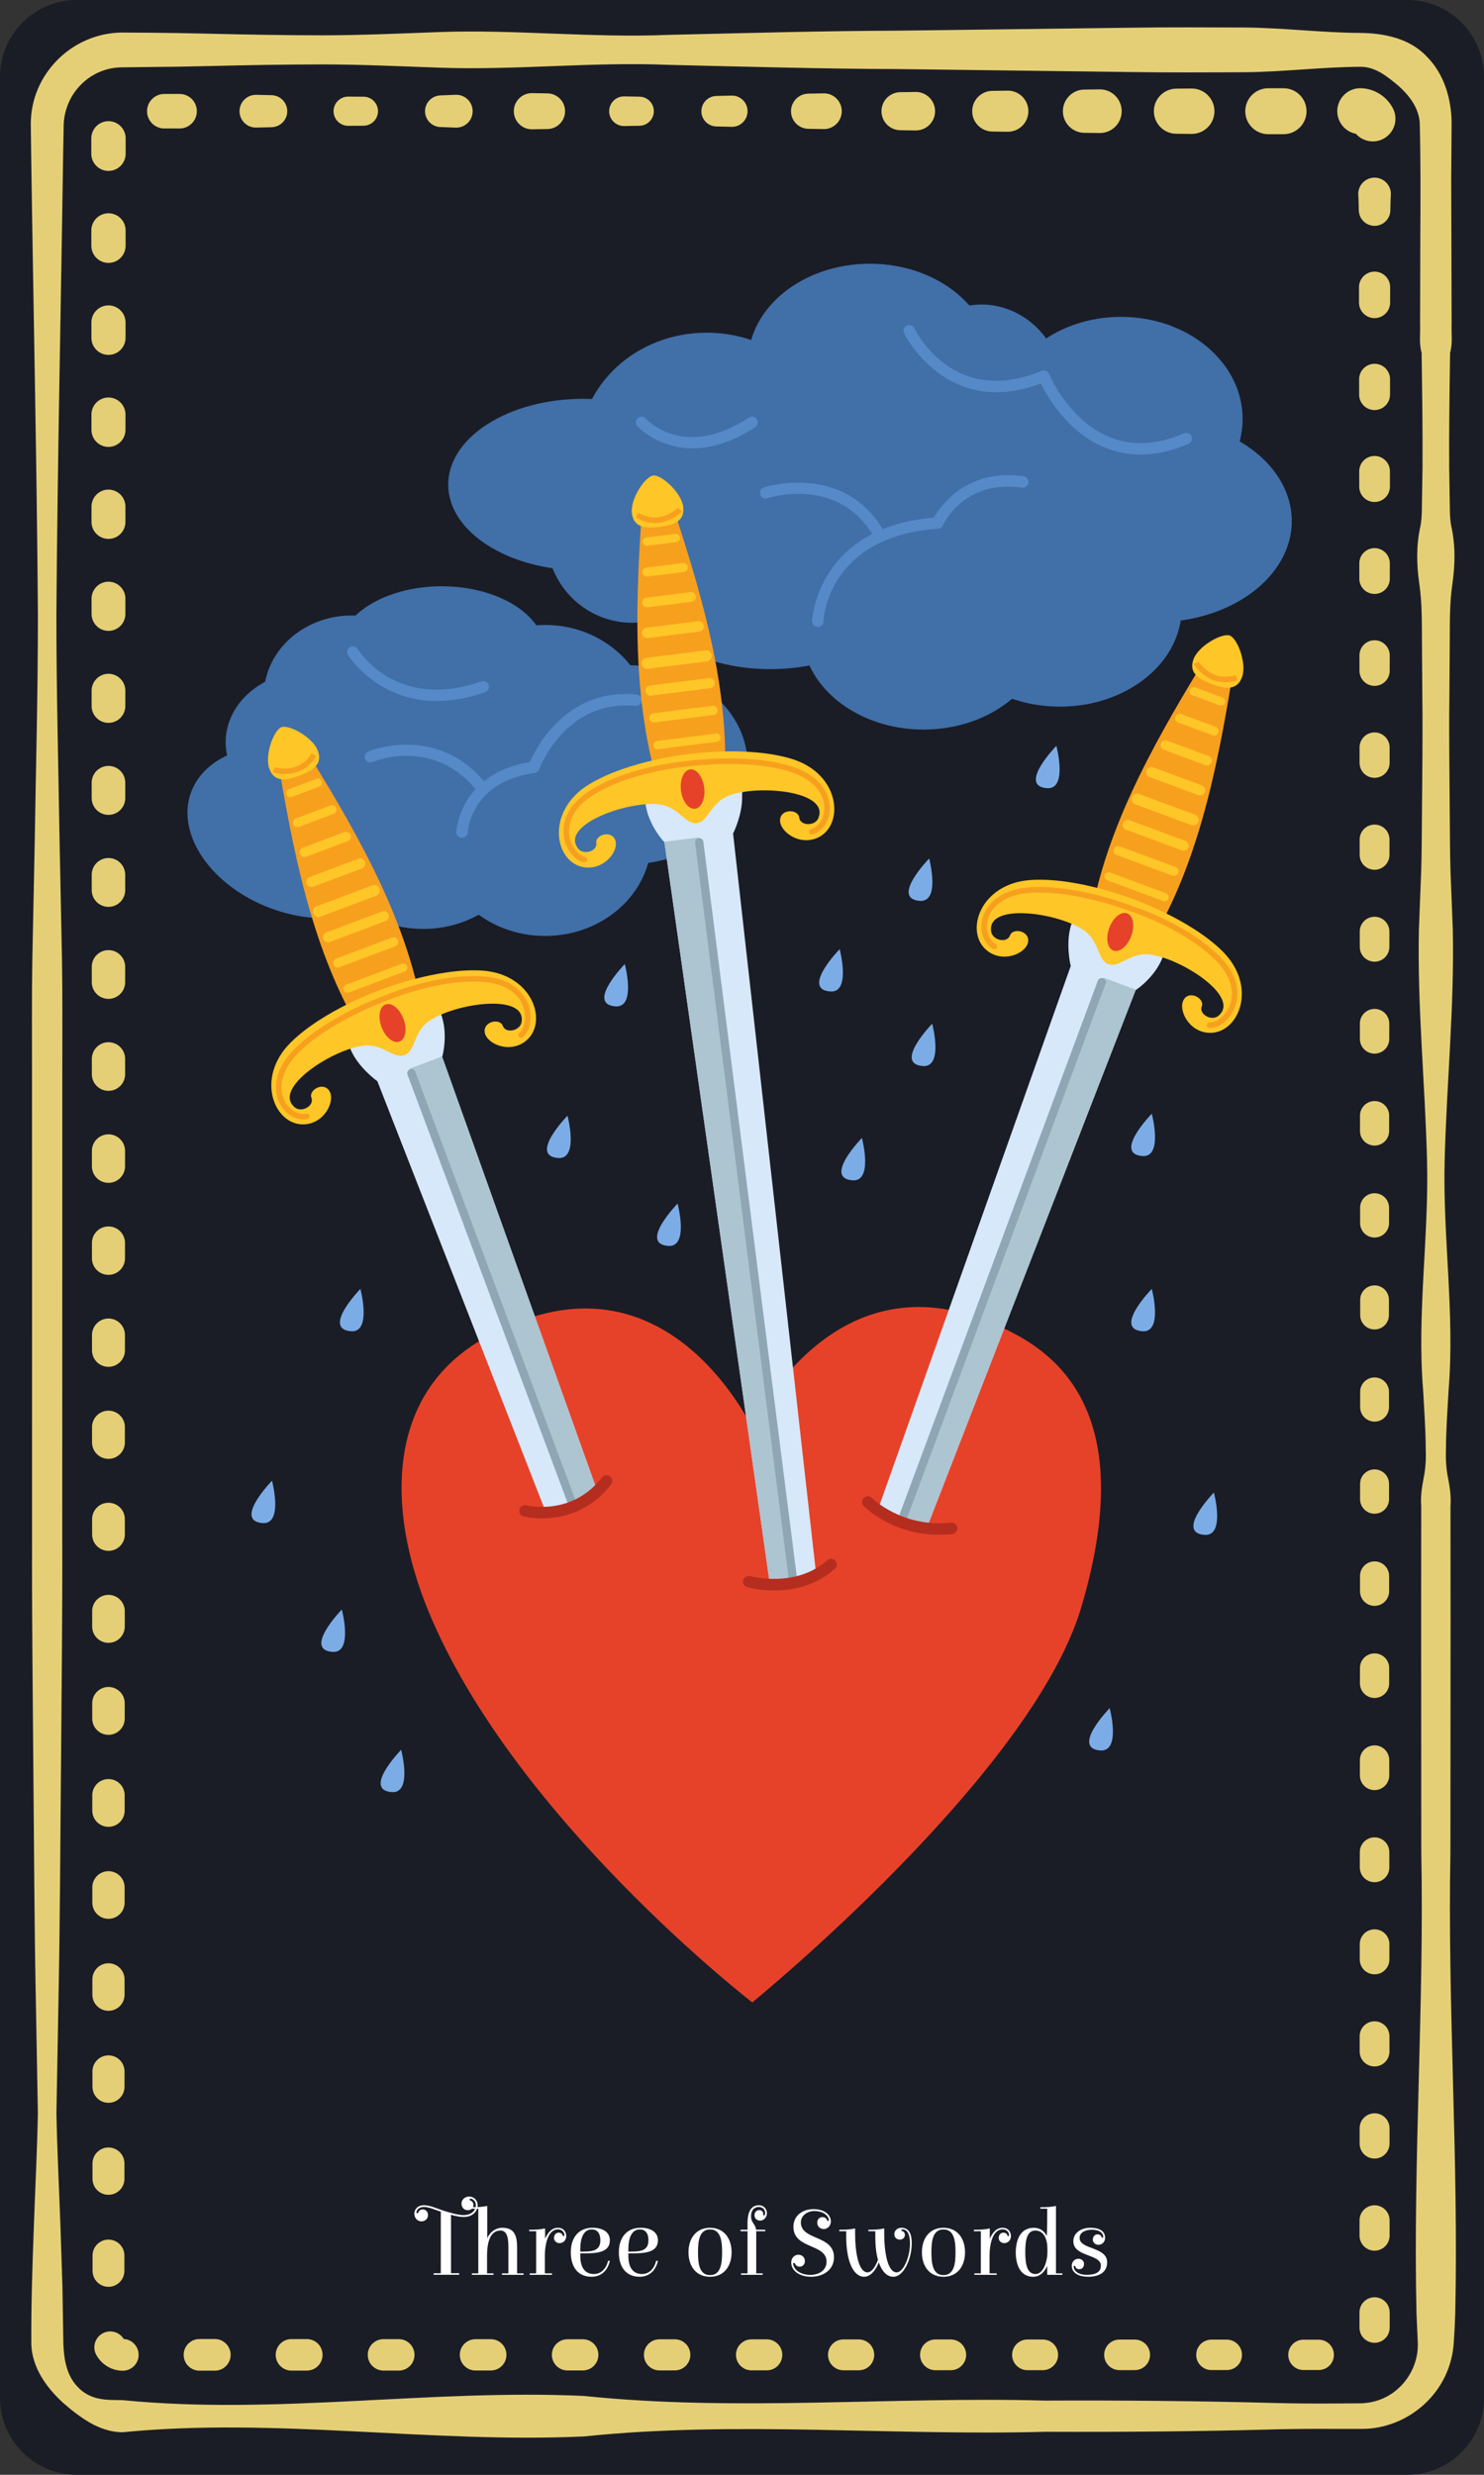 <?xml version="1.0" encoding="UTF-8" standalone="no"?>
<!-- Created with Inkscape (http://www.inkscape.org/) -->

<svg
   version="1.1"
   id="svg1"
   width="129.112"
   height="215.187"
   viewBox="0 0 129.112 215.187"
   xmlns="http://www.w3.org/2000/svg"
   xmlns:svg="http://www.w3.org/2000/svg">
  <rect x="0" y="0" width="129.112" height="215.187" fill="#333333" stroke="none"/>
  <defs
     id="defs1" />
  <g
     id="g1"
     transform="translate(-301.416,-0.335)">
    <g
       id="g3477">
      <path
         id="path545"
         d="m 430.528,208.855 c 0,3.667 -3,6.667 -6.667,6.667 H 308.083 c -3.667,0 -6.667,-3 -6.667,-6.667 V 7.001 c 0,-3.667 3,-6.667 6.667,-6.667 h 115.779 c 3.667,0 6.667,3 6.667,6.667 V 208.855"
         style="fill:#1a1d26;fill-opacity:1;fill-rule:nonzero;stroke:none;stroke-width:0.133" />
      <path
         id="path546"
         d="m 428.643,210.949 -3.284,3.285 h -57.852 l -59.495,-1.264 -5.305,-2.545 0.505,-24.621 h 125.811 l -0.38,25.145"
         style="fill:#1a1d26;fill-opacity:1;fill-rule:nonzero;stroke:none;stroke-width:0.133" />
      <path
         id="path547"
         d="m 312.099,209.032 c 13.371,1.311 26.741,-0.98 40.113,-0.368 13.371,1.388 26.743,0.039 40.113,0.405 6.685,-0.027 13.371,0.027 20.057,0.211 1.671,0.039 3.343,0.055 5.013,0.041 l 2.484,-0.015 c 0.693,-0.032 1.377,-0.189 1.997,-0.488 1.248,-0.588 2.192,-1.712 2.616,-2.949 0.215,-0.619 0.307,-1.267 0.273,-1.904 l -0.111,-2.471 c -0.304,-13.371 0.676,-26.743 0.417,-40.113 l -0.013,-20.057 0.008,-10.028 c -0.068,-0.836 0.059,-1.672 0.223,-2.508 0.168,-0.835 0.203,-1.671 0.169,-2.507 -0.009,-1.672 -0.132,-3.343 -0.223,-5.015 -0.563,-6.685 0.513,-13.371 0.336,-20.056 -0.171,-6.687 -0.852,-13.372 -0.707,-20.057 l 0.197,-5.015 c 0.052,-1.671 0.051,-3.343 0.067,-5.013 0.017,-3.343 0.08,-6.685 0.035,-10.028 l -0.035,-5.015 c -0.012,-1.672 0.019,-3.343 -0.235,-5.015 -0.233,-1.671 -0.271,-3.343 0.111,-5.013 0.151,-0.836 0.107,-1.672 0.133,-2.508 l 0.04,-2.507 c 0.021,-3.343 -0.031,-6.685 -0.077,-10.028 -0.241,-0.836 -0.096,-1.672 -0.133,-2.508 l 0.007,-2.507 0.013,-5.015 c 0.02,-3.315 0.033,-6.748 -0.048,-9.965 -0.089,-1.348 -0.971,-2.437 -1.867,-3.233 -0.913,-0.741 -1.957,-1.66 -3.312,-1.639 -3.343,0.017 -6.685,0.443 -10.029,0.471 -3.343,0.015 -6.685,0.033 -10.028,-0.017 l -20.057,-0.256 c -6.685,-0.02 -13.371,-0.211 -20.056,-0.367 -6.685,-0.28 -13.372,0.491 -20.057,0.241 -3.343,-0.121 -6.685,-0.275 -10.028,-0.28 -3.343,0.004 -6.685,0.064 -10.028,0.145 -1.672,0.043 -3.344,0.071 -5.015,0.081 l -2.475,0.029 c -0.644,0.007 -1.283,0.137 -1.876,0.387 -1.192,0.493 -2.191,1.475 -2.709,2.663 -0.261,0.593 -0.419,1.232 -0.444,1.887 l -0.047,2.473 c -0.189,13.372 -0.492,26.743 -0.589,40.115 -0.005,6.685 0.179,13.371 0.283,20.056 l 0.205,10.029 c 0.053,3.343 0.024,6.685 0.027,10.028 l -0.005,40.113 c 0.024,6.685 -0.061,13.372 -0.109,20.057 -0.067,6.685 -0.083,13.371 -0.215,20.056 l -0.183,10.029 c 0.065,3.343 0.243,6.685 0.357,10.028 l 0.165,5.015 0.079,4.951 c 0.047,1.267 0.229,2.783 1.283,3.835 0.492,0.527 1.167,0.869 1.863,0.991 0.695,0.144 1.372,0.109 2.025,0.127 z m 0,2.788 c -1.02,0.011 -2.012,-0.347 -2.867,-0.832 -0.853,-0.504 -1.605,-1.088 -2.319,-1.717 -1.373,-1.251 -2.688,-2.988 -2.771,-5.065 -0.02,-3.467 0.085,-6.72 0.213,-10.091 0.115,-3.343 0.292,-6.685 0.356,-10.028 l -0.181,-10.029 c -0.132,-6.685 -0.149,-13.371 -0.215,-20.056 -0.049,-6.685 -0.133,-13.372 -0.109,-20.057 l -0.005,-40.113 c 10e-4,-3.343 -0.027,-6.685 0.027,-10.028 l 0.205,-10.029 c 0.104,-6.685 0.287,-13.371 0.281,-20.056 -0.097,-13.372 -0.4,-26.743 -0.588,-40.115 l -0.032,-2.54 c 0.009,-1.016 0.211,-2.041 0.612,-2.984 0.797,-1.888 2.333,-3.439 4.223,-4.255 0.941,-0.411 1.968,-0.636 2.995,-0.66 l 2.54,0.016 c 1.671,0.011 3.343,0.039 5.015,0.081 3.343,0.08 6.685,0.141 10.028,0.144 3.343,-0.005 6.685,-0.157 10.028,-0.279 6.685,-0.249 13.372,0.521 20.057,0.24 6.685,-0.156 13.371,-0.345 20.056,-0.367 l 20.057,-0.255 c 3.343,-0.051 6.685,-0.032 10.028,-0.019 3.344,0.028 6.687,0.455 10.029,0.472 1.995,0.016 4.267,0.444 5.76,2.027 1.531,1.507 2.147,3.672 2.188,5.668 l -0.035,5.076 0.016,5.013 0.013,5.015 0.007,2.507 c -0.037,0.836 0.108,1.672 -0.133,2.508 -0.047,3.343 -0.099,6.685 -0.077,10.028 l 0.04,2.507 c 0.027,0.836 -0.019,1.672 0.133,2.508 0.381,1.671 0.344,3.343 0.111,5.013 -0.253,1.672 -0.223,3.343 -0.235,5.015 l -0.035,5.015 c -0.045,3.343 0.017,6.685 0.035,10.028 0.016,1.671 0.013,3.343 0.067,5.013 l 0.197,5.015 c 0.145,6.685 -0.537,13.371 -0.707,20.057 -0.177,6.685 0.899,13.371 0.336,20.056 -0.091,1.672 -0.213,3.343 -0.224,5.015 -0.032,0.836 0.003,1.672 0.171,2.507 0.164,0.836 0.291,1.672 0.223,2.508 l 0.008,10.028 -0.013,20.057 c -0.259,13.371 0.721,26.743 0.417,40.113 -0.024,0.852 -0.067,1.635 -0.127,2.544 -0.067,1.032 -0.333,2.048 -0.781,2.964 -0.892,1.841 -2.483,3.249 -4.315,3.971 -0.917,0.36 -1.897,0.56 -2.876,0.557 h -2.531 c -1.671,-0.013 -3.343,0.003 -5.013,0.041 -6.687,0.184 -13.372,0.237 -20.057,0.211 -13.371,0.367 -26.743,-0.981 -40.113,0.405 -13.372,0.612 -26.743,-1.679 -40.113,-0.368"
         style="fill:#e5cf76;fill-opacity:1;fill-rule:nonzero;stroke:none;stroke-width:0.133" />
      <path
         id="path548"
         d="m 312.097,206.472 c -0.977,0.001 -1.855,-0.557 -2.299,-1.367 -0.369,-0.668 -0.128,-1.508 0.54,-1.877 0.667,-0.369 1.507,-0.127 1.876,0.54 -0.017,-0.027 -0.036,-0.051 -0.117,-0.056 0.763,0 1.38,0.619 1.38,1.38 0,0.763 -0.617,1.38 -1.38,1.38"
         style="fill:#e5cf76;fill-opacity:1;fill-rule:nonzero;stroke:none;stroke-width:0.133" />
      <path
         id="path549"
         d="m 309.468,197.791 v -1.333 c -10e-4,-0.765 0.619,-1.385 1.384,-1.387 0.765,0 1.387,0.62 1.387,1.385 0,0.001 -10e-4,1.335 -10e-4,1.335 0,0.765 -0.62,1.385 -1.385,1.385 -0.764,-10e-4 -1.384,-0.62 -1.384,-1.385"
         style="fill:#e5cf76;fill-opacity:1;fill-rule:nonzero;stroke:none;stroke-width:0.133" />
      <path
         id="path550"
         d="m 309.464,189.788 -0.001,-1.335 c 0,-0.768 0.621,-1.391 1.389,-1.391 0.768,-0.001 1.391,0.621 1.391,1.389 0,0.001 0,1.336 0,1.336 0,0.767 -0.623,1.388 -1.391,1.388 -0.767,0 -1.389,-0.621 -1.388,-1.388"
         style="fill:#e5cf76;fill-opacity:1;fill-rule:nonzero;stroke:none;stroke-width:0.133" />
      <path
         id="path551"
         d="m 309.459,181.784 -0.001,-1.335 c 0,-0.771 0.624,-1.395 1.395,-1.396 0.771,0 1.396,0.624 1.396,1.395 0,0.001 0,1.336 0,1.336 -10e-4,0.769 -0.625,1.393 -1.396,1.393 -0.769,-10e-4 -1.393,-0.624 -1.393,-1.393"
         style="fill:#e5cf76;fill-opacity:1;fill-rule:nonzero;stroke:none;stroke-width:0.133" />
      <path
         id="path552"
         d="m 309.453,173.78 v -1.335 c 0,-0.773 0.625,-1.4 1.399,-1.4 0.773,0 1.4,0.625 1.401,1.399 0,0.001 -0.001,1.336 -0.001,1.336 0,0.772 -0.627,1.399 -1.4,1.397 -0.772,0 -1.399,-0.625 -1.399,-1.397"
         style="fill:#e5cf76;fill-opacity:1;fill-rule:nonzero;stroke:none;stroke-width:0.133" />
      <path
         id="path553"
         d="m 309.449,165.776 -10e-4,-1.335 c 0,-0.775 0.628,-1.404 1.404,-1.405 0.776,0 1.405,0.628 1.405,1.404 0,0.001 0,1.336 0,1.336 -0.001,0.775 -0.629,1.403 -1.405,1.403 -0.775,0 -1.403,-0.628 -1.403,-1.403"
         style="fill:#e5cf76;fill-opacity:1;fill-rule:nonzero;stroke:none;stroke-width:0.133" />
      <path
         id="path554"
         d="m 309.444,157.772 v -1.335 c -10e-4,-0.777 0.629,-1.409 1.408,-1.409 0.779,-0.001 1.409,0.629 1.411,1.408 0,0.001 -10e-4,1.336 -10e-4,1.336 0,0.777 -0.631,1.408 -1.409,1.408 -0.777,-0.001 -1.408,-0.631 -1.408,-1.408"
         style="fill:#e5cf76;fill-opacity:1;fill-rule:nonzero;stroke:none;stroke-width:0.133" />
      <path
         id="path555"
         d="m 309.44,149.768 -0.001,-1.333 c 0,-0.781 0.632,-1.415 1.413,-1.416 0.781,0 1.415,0.633 1.415,1.413 0,0.003 0,1.336 0,1.336 -0.001,0.78 -0.633,1.413 -1.415,1.412 -0.78,0 -1.413,-0.632 -1.412,-1.412"
         style="fill:#e5cf76;fill-opacity:1;fill-rule:nonzero;stroke:none;stroke-width:0.133" />
      <path
         id="path556"
         d="m 309.435,141.764 v -1.333 c -0.001,-0.784 0.633,-1.42 1.417,-1.42 0.784,-0.001 1.42,0.635 1.42,1.417 0,0.003 -0.001,1.336 -0.001,1.336 0,0.783 -0.635,1.417 -1.419,1.417 -0.783,0 -1.417,-0.635 -1.417,-1.417"
         style="fill:#e5cf76;fill-opacity:1;fill-rule:nonzero;stroke:none;stroke-width:0.133" />
      <path
         id="path557"
         d="m 309.431,133.76 -10e-4,-1.333 c 0,-0.787 0.636,-1.424 1.423,-1.425 0.787,0 1.424,0.637 1.424,1.423 0,0.003 0,1.336 0,1.336 -10e-4,0.787 -0.637,1.423 -1.424,1.423 -0.785,-0.001 -1.423,-0.636 -1.421,-1.423"
         style="fill:#e5cf76;fill-opacity:1;fill-rule:nonzero;stroke:none;stroke-width:0.133" />
      <path
         id="path558"
         d="m 309.425,125.756 -10e-4,-1.333 c 0,-0.789 0.64,-1.429 1.428,-1.429 0.789,0 1.429,0.639 1.429,1.427 0,0.003 -0.001,1.336 -0.001,1.336 0,0.789 -0.64,1.428 -1.428,1.427 -0.788,0 -1.427,-0.637 -1.427,-1.427"
         style="fill:#e5cf76;fill-opacity:1;fill-rule:nonzero;stroke:none;stroke-width:0.133" />
      <path
         id="path559"
         d="m 309.421,117.753 -0.001,-1.335 c 0,-0.792 0.641,-1.433 1.432,-1.435 0.792,0 1.433,0.641 1.435,1.433 0,0.001 -10e-4,1.336 -10e-4,1.336 0,0.789 -0.643,1.431 -1.433,1.431 -0.791,0 -1.432,-0.641 -1.431,-1.431"
         style="fill:#e5cf76;fill-opacity:1;fill-rule:nonzero;stroke:none;stroke-width:0.133" />
      <path
         id="path560"
         d="m 309.416,109.748 -0.001,-1.333 c 0,-0.795 0.644,-1.439 1.437,-1.439 0.795,0 1.439,0.643 1.439,1.437 0,10e-4 0,1.335 0,1.335 -0.001,0.795 -0.645,1.437 -1.439,1.437 -0.793,-10e-4 -1.436,-0.643 -1.436,-1.437"
         style="fill:#e5cf76;fill-opacity:1;fill-rule:nonzero;stroke:none;stroke-width:0.133" />
      <path
         id="path561"
         d="m 309.412,101.745 -10e-4,-1.335 c -0.001,-0.796 0.645,-1.443 1.441,-1.444 0.797,0 1.443,0.645 1.444,1.443 0,0.001 -10e-4,1.336 -10e-4,1.336 0,0.796 -0.647,1.441 -1.443,1.44 -0.796,0 -1.441,-0.644 -1.44,-1.44"
         style="fill:#e5cf76;fill-opacity:1;fill-rule:nonzero;stroke:none;stroke-width:0.133" />
      <path
         id="path562"
         d="m 309.407,93.741 -10e-4,-1.335 c 0,-0.799 0.648,-1.448 1.447,-1.448 0.8,0 1.448,0.647 1.448,1.447 0,0.001 0,1.336 0,1.336 -10e-4,0.799 -0.649,1.445 -1.448,1.445 -0.799,0 -1.447,-0.647 -1.445,-1.445"
         style="fill:#e5cf76;fill-opacity:1;fill-rule:nonzero;stroke:none;stroke-width:0.133" />
      <path
         id="path563"
         d="m 309.401,85.737 v -1.335 c -10e-4,-0.801 0.649,-1.452 1.451,-1.452 0.803,-0.001 1.453,0.648 1.453,1.451 0,0.001 -0.001,1.336 -0.001,1.336 0,0.801 -0.651,1.451 -1.452,1.451 -0.801,-0.001 -1.451,-0.649 -1.451,-1.451"
         style="fill:#e5cf76;fill-opacity:1;fill-rule:nonzero;stroke:none;stroke-width:0.133" />
      <path
         id="path564"
         d="m 309.397,77.733 -0.001,-1.335 c 0,-0.804 0.652,-1.457 1.456,-1.457 0.805,0 1.457,0.652 1.457,1.456 0,0.001 0,1.336 0,1.336 -10e-4,0.804 -0.653,1.455 -1.457,1.455 -0.804,0 -1.456,-0.651 -1.455,-1.455"
         style="fill:#e5cf76;fill-opacity:1;fill-rule:nonzero;stroke:none;stroke-width:0.133" />
      <path
         id="path565"
         d="m 309.392,69.729 v -1.333 c -0.001,-0.808 0.653,-1.463 1.46,-1.463 0.808,-0.001 1.463,0.653 1.463,1.46 0,0.003 -10e-4,1.336 -10e-4,1.336 0,0.807 -0.655,1.46 -1.461,1.46 -0.807,-0.001 -1.46,-0.653 -1.46,-1.46"
         style="fill:#e5cf76;fill-opacity:1;fill-rule:nonzero;stroke:none;stroke-width:0.133" />
      <path
         id="path566"
         d="m 309.388,61.725 -10e-4,-1.335 c 0,-0.809 0.656,-1.467 1.465,-1.467 0.809,0 1.467,0.656 1.468,1.465 0,0.001 -10e-4,1.336 -10e-4,1.336 0,0.809 -0.657,1.465 -1.467,1.465 -0.809,-0.001 -1.465,-0.656 -1.464,-1.465"
         style="fill:#e5cf76;fill-opacity:1;fill-rule:nonzero;stroke:none;stroke-width:0.133" />
      <path
         id="path567"
         d="m 309.383,53.721 -10e-4,-1.333 c 0,-0.813 0.659,-1.472 1.471,-1.472 0.812,-0.001 1.472,0.657 1.472,1.469 0,0.003 -10e-4,1.336 -10e-4,1.336 0,0.812 -0.659,1.469 -1.471,1.469 -0.812,0 -1.469,-0.657 -1.469,-1.469"
         style="fill:#e5cf76;fill-opacity:1;fill-rule:nonzero;stroke:none;stroke-width:0.133" />
      <path
         id="path568"
         d="m 309.377,45.717 v -1.333 c 0,-0.816 0.66,-1.476 1.475,-1.477 0.815,0 1.476,0.66 1.477,1.475 0,0.003 -0.001,1.336 -0.001,1.336 0,0.815 -0.661,1.475 -1.476,1.475 -0.815,-0.001 -1.475,-0.66 -1.475,-1.475"
         style="fill:#e5cf76;fill-opacity:1;fill-rule:nonzero;stroke:none;stroke-width:0.133" />
      <path
         id="path569"
         d="m 309.373,37.713 -0.001,-1.333 c 0,-0.817 0.663,-1.481 1.48,-1.481 0.817,-0.001 1.481,0.661 1.481,1.48 0,0.001 0,1.335 0,1.335 -10e-4,0.817 -0.664,1.48 -1.481,1.48 -0.817,-0.001 -1.479,-0.663 -1.479,-1.48"
         style="fill:#e5cf76;fill-opacity:1;fill-rule:nonzero;stroke:none;stroke-width:0.133" />
      <path
         id="path570"
         d="m 309.368,29.709 v -1.333 c -0.001,-0.821 0.664,-1.485 1.484,-1.487 0.82,0 1.485,0.664 1.487,1.485 0,0.001 -10e-4,1.335 -10e-4,1.335 0,0.82 -0.665,1.484 -1.485,1.484 -0.82,0 -1.484,-0.664 -1.484,-1.484"
         style="fill:#e5cf76;fill-opacity:1;fill-rule:nonzero;stroke:none;stroke-width:0.133" />
      <path
         id="path571"
         d="m 309.364,21.705 -10e-4,-1.333 c 0,-0.823 0.667,-1.491 1.489,-1.491 0.823,-0.001 1.491,0.665 1.491,1.489 0,0.001 0,1.335 0,1.335 -10e-4,0.824 -0.668,1.489 -1.491,1.489 -0.823,-0.001 -1.489,-0.665 -1.488,-1.489"
         style="fill:#e5cf76;fill-opacity:1;fill-rule:nonzero;stroke:none;stroke-width:0.133" />
      <path
         id="path572"
         d="m 309.359,13.703 v -1.335 c -10e-4,-0.825 0.668,-1.495 1.493,-1.496 0.825,0 1.496,0.669 1.496,1.495 0,0.001 -10e-4,1.336 -10e-4,1.336 0,0.824 -0.669,1.493 -1.495,1.493 -0.825,-0.001 -1.493,-0.669 -1.493,-1.493"
         style="fill:#e5cf76;fill-opacity:1;fill-rule:nonzero;stroke:none;stroke-width:0.133" />
      <path
         id="path573"
         d="m 315.707,8.507 1.335,-0.001 c 0.828,0 1.5,0.671 1.5,1.499 10e-4,0.828 -0.671,1.5 -1.499,1.501 -0.001,0 -1.336,-0.001 -1.336,-0.001 -0.827,0 -1.497,-0.672 -1.497,-1.5 0,-0.828 0.671,-1.499 1.497,-1.497"
         style="fill:#e5cf76;fill-opacity:1;fill-rule:nonzero;stroke:none;stroke-width:0.133" />
      <path
         id="path574"
         d="m 323.711,8.581 1.335,0.031 c 0.768,0.019 1.377,0.656 1.36,1.425 -0.017,0.747 -0.621,1.341 -1.36,1.36 l -1.335,0.031 c -0.785,0.019 -1.437,-0.604 -1.456,-1.389 -0.017,-0.787 0.605,-1.439 1.391,-1.457 0.02,0 0.045,0 0.065,0"
         style="fill:#e5cf76;fill-opacity:1;fill-rule:nonzero;stroke:none;stroke-width:0.133" />
      <path
         id="path575"
         d="m 331.715,8.736 1.335,0.008 c 0.696,0.005 1.256,0.573 1.252,1.269 -0.005,0.691 -0.564,1.248 -1.252,1.252 l -1.335,0.009 c -0.701,0.005 -1.273,-0.56 -1.277,-1.261 -0.005,-0.701 0.56,-1.273 1.26,-1.277 0.004,0 0.015,0 0.017,0"
         style="fill:#e5cf76;fill-opacity:1;fill-rule:nonzero;stroke:none;stroke-width:0.133" />
      <path
         id="path576"
         d="m 339.719,8.631 1.335,-0.052 c 0.788,-0.031 1.452,0.583 1.483,1.371 0.031,0.788 -0.583,1.452 -1.372,1.483 -0.036,0.001 -0.076,0.001 -0.111,0 l -1.335,-0.052 c -0.759,-0.029 -1.351,-0.669 -1.321,-1.428 0.029,-0.721 0.613,-1.292 1.321,-1.321"
         style="fill:#e5cf76;fill-opacity:1;fill-rule:nonzero;stroke:none;stroke-width:0.133" />
      <path
         id="path577"
         d="m 347.723,8.432 1.333,0.024 c 0.856,0.016 1.537,0.721 1.521,1.577 -0.015,0.836 -0.692,1.505 -1.521,1.521 l -1.333,0.024 c -0.869,0.016 -1.587,-0.676 -1.603,-1.545 -0.016,-0.868 0.676,-1.585 1.545,-1.601 0.017,0 0.04,0 0.057,0"
         style="fill:#e5cf76;fill-opacity:1;fill-rule:nonzero;stroke:none;stroke-width:0.133" />
      <path
         id="path578"
         d="m 355.727,8.717 1.333,0.024 c 0.699,0.013 1.253,0.589 1.241,1.287 -0.013,0.681 -0.565,1.228 -1.241,1.241 l -1.333,0.024 c -0.712,0.013 -1.299,-0.553 -1.312,-1.264 -0.012,-0.712 0.553,-1.299 1.265,-1.312 0.013,0 0.033,0 0.047,0"
         style="fill:#e5cf76;fill-opacity:1;fill-rule:nonzero;stroke:none;stroke-width:0.133" />
      <path
         id="path579"
         d="m 363.731,8.68 1.333,-0.032 c 0.751,-0.019 1.373,0.575 1.391,1.324 0.019,0.749 -0.575,1.372 -1.324,1.391 -0.067,0 -1.4,-0.032 -1.4,-0.032 -0.732,-0.019 -1.311,-0.627 -1.292,-1.357 0.017,-0.709 0.591,-1.275 1.292,-1.293"
         style="fill:#e5cf76;fill-opacity:1;fill-rule:nonzero;stroke:none;stroke-width:0.133" />
      <path
         id="path580"
         d="m 371.735,8.477 1.333,-0.025 c 0.857,-0.016 1.567,0.665 1.583,1.524 0.016,0.857 -0.665,1.565 -1.523,1.583 -0.06,0 -1.393,-0.025 -1.393,-0.025 -0.844,-0.016 -1.515,-0.713 -1.499,-1.557 0.016,-0.823 0.683,-1.481 1.499,-1.499"
         style="fill:#e5cf76;fill-opacity:1;fill-rule:nonzero;stroke:none;stroke-width:0.133" />
      <path
         id="path581"
         d="m 379.739,8.351 1.333,-0.019 c 0.924,-0.013 1.684,0.725 1.697,1.649 0.013,0.924 -0.725,1.684 -1.649,1.697 -0.048,0 -1.381,-0.019 -1.381,-0.019 -0.915,-0.013 -1.645,-0.764 -1.632,-1.679 0.013,-0.897 0.74,-1.617 1.632,-1.631"
         style="fill:#e5cf76;fill-opacity:1;fill-rule:nonzero;stroke:none;stroke-width:0.133" />
      <path
         id="path582"
         d="m 387.743,8.237 1.333,-0.019 c 0.987,-0.013 1.797,0.775 1.812,1.761 0.013,0.987 -0.775,1.797 -1.761,1.812 -0.051,0 -1.384,-0.019 -1.384,-0.019 -0.977,-0.015 -1.757,-0.817 -1.743,-1.793 0.013,-0.959 0.789,-1.728 1.743,-1.743"
         style="fill:#e5cf76;fill-opacity:1;fill-rule:nonzero;stroke:none;stroke-width:0.133" />
      <path
         id="path583"
         d="m 395.747,8.125 1.333,-0.019 c 1.049,-0.016 1.911,0.823 1.925,1.872 0.015,1.048 -0.823,1.911 -1.872,1.925 -0.053,0 -1.387,-0.019 -1.387,-0.019 -1.039,-0.015 -1.869,-0.868 -1.855,-1.907 0.015,-1.02 0.841,-1.839 1.855,-1.853"
         style="fill:#e5cf76;fill-opacity:1;fill-rule:nonzero;stroke:none;stroke-width:0.133" />
      <path
         id="path584"
         d="m 403.749,8.044 1.335,-0.012 c 1.089,-0.009 1.981,0.865 1.991,1.955 0.011,1.089 -0.865,1.981 -1.955,1.992 -0.036,0 -1.371,-0.013 -1.371,-0.013 -1.083,-0.009 -1.952,-0.895 -1.943,-1.979 0.011,-1.069 0.877,-1.932 1.943,-1.943"
         style="fill:#e5cf76;fill-opacity:1;fill-rule:nonzero;stroke:none;stroke-width:0.133" />
      <path
         id="path585"
         d="m 411.753,8.008 h 1.335 c 1.103,-0.001 1.997,0.893 1.999,1.997 0,1.103 -0.895,1.997 -1.997,1.997 -10e-4,0 -1.336,0 -1.336,0 -1.103,0 -1.997,-0.895 -1.996,-1.997 0,-1.104 0.893,-1.997 1.996,-1.997"
         style="fill:#e5cf76;fill-opacity:1;fill-rule:nonzero;stroke:none;stroke-width:0.133" />
      <path
         id="path586"
         d="m 419.763,8.005 c 1.215,0.012 2.281,0.709 2.815,1.703 0.527,0.952 0.181,2.151 -0.771,2.677 -0.952,0.527 -2.151,0.181 -2.676,-0.771 0.105,0.211 0.313,0.373 0.632,0.391 -1.105,0 -2,-0.896 -2,-2 0,-1.105 0.895,-2 2,-2"
         style="fill:#e5cf76;fill-opacity:1;fill-rule:nonzero;stroke:none;stroke-width:0.133" />
      <path
         id="path587"
         d="m 422.423,17.307 c -0.033,0.444 -0.031,0.889 -0.044,1.333 -0.021,0.759 -0.653,1.355 -1.412,1.332 -0.729,-0.021 -1.308,-0.612 -1.331,-1.332 -0.013,-0.444 -0.011,-0.889 -0.044,-1.333 -0.059,-0.783 0.528,-1.464 1.309,-1.523 0.781,-0.057 1.463,0.528 1.521,1.311 0.005,0.068 0.005,0.144 0,0.212"
         style="fill:#e5cf76;fill-opacity:1;fill-rule:nonzero;stroke:none;stroke-width:0.133" />
      <path
         id="path588"
         d="m 422.361,25.309 -10e-4,1.335 c 0,0.747 -0.607,1.352 -1.355,1.352 -0.747,-0.001 -1.352,-0.605 -1.351,-1.352 l -10e-4,-1.335 c -0.001,-0.747 0.604,-1.355 1.352,-1.355 0.748,-0.001 1.356,0.604 1.356,1.352 v 0.003"
         style="fill:#e5cf76;fill-opacity:1;fill-rule:nonzero;stroke:none;stroke-width:0.133" />
      <path
         id="path589"
         d="m 422.352,33.315 -10e-4,1.333 c -0.001,0.743 -0.603,1.343 -1.345,1.343 -0.741,-0.001 -1.343,-0.6 -1.341,-1.343 l -10e-4,-1.333 c -10e-4,-0.743 0.6,-1.347 1.343,-1.347 0.743,-0.001 1.347,0.6 1.347,1.343 v 0.004"
         style="fill:#e5cf76;fill-opacity:1;fill-rule:nonzero;stroke:none;stroke-width:0.133" />
      <path
         id="path590"
         d="m 422.343,41.319 -0.001,1.333 c -10e-4,0.736 -0.599,1.333 -1.336,1.332 -0.736,0 -1.333,-0.596 -1.332,-1.332 l -10e-4,-1.333 c -0.001,-0.739 0.596,-1.337 1.333,-1.337 0.737,-0.001 1.337,0.596 1.337,1.333 v 0.004"
         style="fill:#e5cf76;fill-opacity:1;fill-rule:nonzero;stroke:none;stroke-width:0.133" />
      <path
         id="path591"
         d="m 422.333,49.321 -0.001,1.335 c -10e-4,0.732 -0.595,1.324 -1.327,1.323 -0.731,0 -1.323,-0.591 -1.323,-1.323 l -0.001,-1.335 c -10e-4,-0.732 0.592,-1.325 1.324,-1.327 0.733,-0.001 1.327,0.592 1.328,1.324 v 0.003"
         style="fill:#e5cf76;fill-opacity:1;fill-rule:nonzero;stroke:none;stroke-width:0.133" />
      <path
         id="path592"
         d="m 422.324,57.325 -10e-4,1.335 c -10e-4,0.727 -0.591,1.315 -1.317,1.313 -0.725,-0.001 -1.313,-0.587 -1.313,-1.313 l -10e-4,-1.335 c -0.001,-0.727 0.588,-1.317 1.315,-1.317 0.728,-0.001 1.317,0.588 1.319,1.315 v 0.003"
         style="fill:#e5cf76;fill-opacity:1;fill-rule:nonzero;stroke:none;stroke-width:0.133" />
      <path
         id="path593"
         d="m 422.315,65.329 -10e-4,1.335 c -0.001,0.721 -0.587,1.304 -1.308,1.304 -0.72,-0.001 -1.304,-0.583 -1.304,-1.304 l -10e-4,-1.335 c 0,-0.721 0.584,-1.308 1.305,-1.308 0.723,-0.001 1.308,0.584 1.309,1.305 v 0.003"
         style="fill:#e5cf76;fill-opacity:1;fill-rule:nonzero;stroke:none;stroke-width:0.133" />
      <path
         id="path594"
         d="m 422.305,73.333 -10e-4,1.335 c -0.001,0.716 -0.583,1.295 -1.299,1.295 -0.716,-0.001 -1.295,-0.579 -1.293,-1.295 l -0.003,-1.335 c 0,-0.716 0.58,-1.297 1.296,-1.299 0.717,-0.001 1.299,0.579 1.3,1.296 v 0.003"
         style="fill:#e5cf76;fill-opacity:1;fill-rule:nonzero;stroke:none;stroke-width:0.133" />
      <path
         id="path595"
         d="m 422.296,81.337 -0.003,1.335 c 0,0.709 -0.577,1.285 -1.288,1.284 -0.711,0 -1.285,-0.575 -1.284,-1.284 l -0.003,-1.335 c 0,-0.711 0.576,-1.289 1.287,-1.289 0.712,-0.001 1.289,0.575 1.291,1.287 v 0.003"
         style="fill:#e5cf76;fill-opacity:1;fill-rule:nonzero;stroke:none;stroke-width:0.133" />
      <path
         id="path596"
         d="m 422.287,89.341 -0.003,1.333 c 0,0.707 -0.573,1.277 -1.279,1.276 -0.705,0 -1.276,-0.569 -1.275,-1.276 l -10e-4,-1.333 c -10e-4,-0.707 0.571,-1.279 1.276,-1.28 0.707,-0.001 1.28,0.571 1.281,1.277 v 0.003"
         style="fill:#e5cf76;fill-opacity:1;fill-rule:nonzero;stroke:none;stroke-width:0.133" />
      <path
         id="path597"
         d="m 422.276,97.345 -10e-4,1.333 c 0,0.7 -0.569,1.267 -1.269,1.267 -0.7,-0.001 -1.267,-0.567 -1.265,-1.267 l -10e-4,-1.333 c -0.001,-0.701 0.567,-1.271 1.267,-1.271 0.701,-0.001 1.271,0.567 1.271,1.268 v 0.003"
         style="fill:#e5cf76;fill-opacity:1;fill-rule:nonzero;stroke:none;stroke-width:0.133" />
      <path
         id="path598"
         d="m 422.267,105.349 -10e-4,1.333 c -0.001,0.696 -0.565,1.259 -1.26,1.257 -0.695,-0.001 -1.257,-0.561 -1.256,-1.257 l -0.001,-1.333 c -10e-4,-0.696 0.563,-1.261 1.257,-1.261 0.696,-10e-4 1.261,0.563 1.261,1.257 v 0.004"
         style="fill:#e5cf76;fill-opacity:1;fill-rule:nonzero;stroke:none;stroke-width:0.133" />
      <path
         id="path599"
         d="m 422.257,113.353 -10e-4,1.333 c -0.001,0.689 -0.56,1.248 -1.251,1.247 -0.689,0 -1.248,-0.557 -1.247,-1.247 l -10e-4,-1.333 c -0.001,-0.691 0.557,-1.251 1.248,-1.252 0.691,-10e-4 1.252,0.559 1.252,1.249 v 0.003"
         style="fill:#e5cf76;fill-opacity:1;fill-rule:nonzero;stroke:none;stroke-width:0.133" />
      <path
         id="path600"
         d="m 422.26,121.357 10e-4,1.333 c 0,0.693 -0.561,1.255 -1.253,1.255 -0.692,0 -1.253,-0.56 -1.255,-1.252 0,-0.003 10e-4,-1.336 10e-4,-1.336 0,-0.692 0.561,-1.252 1.253,-1.252 0.692,0 1.252,0.56 1.252,1.252"
         style="fill:#e5cf76;fill-opacity:1;fill-rule:nonzero;stroke:none;stroke-width:0.133" />
      <path
         id="path601"
         d="m 422.265,129.361 0.001,1.333 c 10e-4,0.696 -0.563,1.26 -1.259,1.26 -0.696,0.001 -1.26,-0.563 -1.26,-1.259 0,-0.001 10e-4,-1.335 10e-4,-1.335 0,-0.696 0.564,-1.259 1.259,-1.259 0.695,0.001 1.259,0.563 1.257,1.259"
         style="fill:#e5cf76;fill-opacity:1;fill-rule:nonzero;stroke:none;stroke-width:0.133" />
      <path
         id="path602"
         d="m 422.272,137.364 10e-4,1.335 c 0,0.699 -0.567,1.265 -1.265,1.267 -0.699,0 -1.265,-0.565 -1.267,-1.265 0,-10e-4 10e-4,-1.336 10e-4,-1.336 0.001,-0.697 0.567,-1.264 1.265,-1.263 0.699,0 1.264,0.565 1.264,1.263"
         style="fill:#e5cf76;fill-opacity:1;fill-rule:nonzero;stroke:none;stroke-width:0.133" />
      <path
         id="path603"
         d="m 422.277,145.368 0.001,1.335 c 0,0.701 -0.568,1.272 -1.271,1.272 -0.701,0 -1.272,-0.568 -1.272,-1.271 0,-0.001 10e-4,-1.336 10e-4,-1.336 0,-0.701 0.569,-1.269 1.271,-1.269 0.701,0.001 1.271,0.568 1.269,1.269"
         style="fill:#e5cf76;fill-opacity:1;fill-rule:nonzero;stroke:none;stroke-width:0.133" />
      <path
         id="path604"
         d="m 422.284,153.372 10e-4,1.335 c 0,0.705 -0.572,1.277 -1.277,1.279 -0.705,0 -1.277,-0.572 -1.279,-1.277 0,-0.001 10e-4,-1.336 10e-4,-1.336 0.001,-0.704 0.573,-1.276 1.277,-1.275 0.705,0 1.276,0.571 1.276,1.275"
         style="fill:#e5cf76;fill-opacity:1;fill-rule:nonzero;stroke:none;stroke-width:0.133" />
      <path
         id="path605"
         d="m 422.289,161.376 0.001,1.335 c 0,0.708 -0.573,1.283 -1.283,1.284 -0.708,0 -1.284,-0.573 -1.284,-1.283 0,-10e-4 10e-4,-1.336 10e-4,-1.336 0,-0.708 0.575,-1.281 1.283,-1.281 0.708,0.001 1.283,0.573 1.281,1.281"
         style="fill:#e5cf76;fill-opacity:1;fill-rule:nonzero;stroke:none;stroke-width:0.133" />
      <path
         id="path606"
         d="m 422.296,169.38 v 1.335 c 10e-4,0.712 -0.576,1.289 -1.288,1.289 -0.712,0.001 -1.289,-0.576 -1.289,-1.288 0,-0.001 0,-1.336 0,-1.336 10e-4,-0.711 0.579,-1.288 1.289,-1.287 0.712,0 1.288,0.576 1.288,1.287"
         style="fill:#e5cf76;fill-opacity:1;fill-rule:nonzero;stroke:none;stroke-width:0.133" />
      <path
         id="path607"
         d="m 422.301,177.384 0.001,1.335 c 0,0.715 -0.579,1.295 -1.295,1.296 -0.715,0 -1.296,-0.58 -1.296,-1.295 0,-0.001 10e-4,-1.336 10e-4,-1.336 0,-0.715 0.58,-1.293 1.295,-1.293 0.715,0.001 1.295,0.579 1.293,1.293"
         style="fill:#e5cf76;fill-opacity:1;fill-rule:nonzero;stroke:none;stroke-width:0.133" />
      <path
         id="path608"
         d="m 422.308,185.388 v 1.333 c 10e-4,0.719 -0.581,1.303 -1.3,1.303 -0.719,0 -1.301,-0.581 -1.301,-1.3 0,-0.003 0,-1.336 0,-1.336 10e-4,-0.719 0.584,-1.3 1.301,-1.299 0.719,0 1.3,0.58 1.3,1.299"
         style="fill:#e5cf76;fill-opacity:1;fill-rule:nonzero;stroke:none;stroke-width:0.133" />
      <path
         id="path609"
         d="m 422.313,193.392 0.001,1.333 c 0,0.723 -0.584,1.308 -1.307,1.308 -0.721,10e-4 -1.307,-0.584 -1.308,-1.305 0,-0.003 10e-4,-1.336 10e-4,-1.336 0,-0.721 0.585,-1.305 1.307,-1.305 0.721,0 1.307,0.584 1.305,1.305"
         style="fill:#e5cf76;fill-opacity:1;fill-rule:nonzero;stroke:none;stroke-width:0.133" />
      <path
         id="path610"
         d="m 422.32,201.396 v 1.333 c 10e-4,0.725 -0.587,1.313 -1.312,1.315 -0.725,0 -1.313,-0.587 -1.313,-1.312 0,-0.003 0,-1.336 0,-1.336 10e-4,-0.725 0.589,-1.312 1.313,-1.312 0.725,0.001 1.312,0.587 1.312,1.312"
         style="fill:#e5cf76;fill-opacity:1;fill-rule:nonzero;stroke:none;stroke-width:0.133" />
      <path
         id="path611"
         d="m 416.153,206.411 -1.335,10e-4 c -0.728,0 -1.319,-0.591 -1.32,-1.319 0,-0.728 0.591,-1.319 1.319,-1.32 0.001,0 1.336,0.001 1.336,0.001 0.728,0 1.317,0.591 1.317,1.319 -0.001,0.728 -0.589,1.317 -1.317,1.317"
         style="fill:#e5cf76;fill-opacity:1;fill-rule:nonzero;stroke:none;stroke-width:0.133" />
      <path
         id="path612"
         d="m 408.149,206.416 h -1.335 c -0.731,0.001 -1.324,-0.592 -1.324,-1.323 0,-0.731 0.592,-1.324 1.323,-1.325 0.001,0 1.336,0.001 1.336,0.001 0.731,0.001 1.323,0.593 1.323,1.324 -0.001,0.731 -0.592,1.323 -1.323,1.323"
         style="fill:#e5cf76;fill-opacity:1;fill-rule:nonzero;stroke:none;stroke-width:0.133" />
      <path
         id="path613"
         d="m 400.145,206.42 -1.333,0.001 c -0.735,0 -1.329,-0.595 -1.329,-1.328 -0.001,-0.733 0.593,-1.329 1.327,-1.329 0.003,0 1.336,0.001 1.336,0.001 0.733,0 1.328,0.595 1.327,1.328 0,0.733 -0.593,1.327 -1.327,1.327"
         style="fill:#e5cf76;fill-opacity:1;fill-rule:nonzero;stroke:none;stroke-width:0.133" />
      <path
         id="path614"
         d="m 392.141,206.425 h -1.333 c -0.737,0.001 -1.335,-0.596 -1.335,-1.332 0,-0.736 0.596,-1.333 1.332,-1.335 0.003,0 1.336,0.001 1.336,0.001 0.736,0 1.332,0.597 1.332,1.333 0,0.736 -0.596,1.332 -1.332,1.332"
         style="fill:#e5cf76;fill-opacity:1;fill-rule:nonzero;stroke:none;stroke-width:0.133" />
      <path
         id="path615"
         d="m 384.137,206.429 -1.333,0.001 c -0.739,0 -1.339,-0.599 -1.339,-1.337 -0.001,-0.739 0.597,-1.339 1.337,-1.339 10e-4,0 1.335,0 1.335,0 0.739,10e-4 1.337,0.6 1.337,1.339 -10e-4,0.739 -0.599,1.337 -1.337,1.336"
         style="fill:#e5cf76;fill-opacity:1;fill-rule:nonzero;stroke:none;stroke-width:0.133" />
      <path
         id="path616"
         d="m 376.133,206.435 h -1.333 c -0.741,10e-4 -1.344,-0.6 -1.344,-1.341 0,-0.741 0.6,-1.343 1.343,-1.344 0.001,0 1.335,0.001 1.335,0.001 0.741,0 1.343,0.601 1.341,1.343 0,0.741 -0.6,1.341 -1.341,1.341"
         style="fill:#e5cf76;fill-opacity:1;fill-rule:nonzero;stroke:none;stroke-width:0.133" />
      <path
         id="path617"
         d="m 368.131,206.44 h -1.335 c -0.744,0 -1.348,-0.603 -1.348,-1.347 -10e-4,-0.744 0.603,-1.348 1.347,-1.348 10e-4,0 1.336,0 1.336,0 0.743,0.001 1.345,0.604 1.345,1.348 0,0.744 -0.603,1.347 -1.345,1.347"
         style="fill:#e5cf76;fill-opacity:1;fill-rule:nonzero;stroke:none;stroke-width:0.133" />
      <path
         id="path618"
         d="m 360.127,206.444 -1.335,0.001 c -0.747,0 -1.352,-0.605 -1.353,-1.352 0,-0.747 0.605,-1.352 1.352,-1.353 10e-4,0 1.336,0.001 1.336,0.001 0.745,0 1.351,0.605 1.351,1.352 -0.001,0.747 -0.605,1.351 -1.351,1.351"
         style="fill:#e5cf76;fill-opacity:1;fill-rule:nonzero;stroke:none;stroke-width:0.133" />
      <path
         id="path619"
         d="m 352.123,206.449 h -1.335 c -0.749,0.001 -1.357,-0.607 -1.357,-1.356 -10e-4,-0.749 0.607,-1.357 1.356,-1.357 0.001,0 1.336,0 1.336,0 0.748,0 1.356,0.608 1.355,1.357 0,0.749 -0.607,1.356 -1.355,1.356"
         style="fill:#e5cf76;fill-opacity:1;fill-rule:nonzero;stroke:none;stroke-width:0.133" />
      <path
         id="path620"
         d="m 344.119,206.453 -1.335,0.001 c -0.752,0 -1.361,-0.609 -1.363,-1.361 0,-0.752 0.609,-1.363 1.361,-1.363 10e-4,0 1.336,10e-4 1.336,10e-4 0.751,0 1.36,0.609 1.36,1.361 0,0.752 -0.609,1.361 -1.36,1.36"
         style="fill:#e5cf76;fill-opacity:1;fill-rule:nonzero;stroke:none;stroke-width:0.133" />
      <path
         id="path621"
         d="m 336.115,206.459 h -1.335 c -0.755,10e-4 -1.367,-0.611 -1.367,-1.365 -10e-4,-0.755 0.611,-1.367 1.365,-1.367 10e-4,0 1.336,0 1.336,0 0.755,0 1.365,0.612 1.364,1.367 0,0.755 -0.609,1.365 -1.364,1.365"
         style="fill:#e5cf76;fill-opacity:1;fill-rule:nonzero;stroke:none;stroke-width:0.133" />
      <path
         id="path622"
         d="m 328.111,206.463 -1.335,0.001 c -0.757,0 -1.371,-0.613 -1.372,-1.371 0,-0.757 0.613,-1.372 1.371,-1.372 0.001,0 1.336,0 1.336,0 0.757,0.001 1.369,0.615 1.369,1.372 0,0.757 -0.612,1.371 -1.369,1.369"
         style="fill:#e5cf76;fill-opacity:1;fill-rule:nonzero;stroke:none;stroke-width:0.133" />
      <path
         id="path623"
         d="m 320.107,206.468 h -1.335 c -0.76,0.001 -1.376,-0.615 -1.376,-1.375 -10e-4,-0.76 0.615,-1.376 1.375,-1.377 10e-4,0 1.336,0.001 1.336,0.001 0.76,0 1.375,0.616 1.375,1.376 -0.001,0.76 -0.615,1.375 -1.375,1.375"
         style="fill:#e5cf76;fill-opacity:1;fill-rule:nonzero;stroke:none;stroke-width:0.133" />
      <path
         id="path624"
         d="m 339.145,197.997 h 0.623 V 192.644 l -0.144,-0.051 c -0.393,-0.128 -0.887,-0.359 -1.313,-0.359 -0.179,0 -0.332,0.033 -0.46,0.128 -0.136,0.103 -0.205,0.239 -0.205,0.341 0,0.043 0.027,0.076 0.077,0.076 0.043,0 0.068,-0.025 0.085,-0.068 0.051,-0.136 0.171,-0.264 0.392,-0.264 0.239,0 0.452,0.188 0.452,0.487 0,0.375 -0.299,0.553 -0.571,0.553 -0.316,0 -0.615,-0.264 -0.615,-0.665 0,-0.264 0.128,-0.469 0.324,-0.605 0.145,-0.093 0.324,-0.136 0.512,-0.136 0.528,0 1.168,0.307 1.661,0.461 0.665,0.204 1.296,0.4 1.791,0.4 0.708,0 1.065,-0.435 1.065,-0.871 0,-0.365 -0.289,-0.561 -0.468,-0.561 -0.043,0 -0.077,0.025 -0.077,0.076 0,0.043 0.025,0.068 0.069,0.085 0.135,0.051 0.263,0.171 0.263,0.392 0,0.239 -0.187,0.452 -0.485,0.452 -0.375,0 -0.555,-0.299 -0.555,-0.571 0,-0.316 0.265,-0.615 0.665,-0.615 0.452,0 0.743,0.359 0.743,0.733 0,0.495 -0.368,1.04 -1.22,1.04 -0.324,0 -0.708,-0.076 -1.1,-0.187 v 5.08 h 0.708 v 0.136 h -2.217 v -0.136"
         style="fill:#ffffff;fill-opacity:1;fill-rule:nonzero;stroke:none;stroke-width:0.133" />
      <path
         id="path625"
         d="m 344.351,198.133 h -1.884 v -0.127 h 0.563 V 192.38 h -0.605 v -0.128 h 0.179 c 0.419,0 0.793,-0.025 1.203,-0.111 v 2.813 c 0.239,-0.547 0.741,-0.912 1.313,-0.912 1.057,0 1.287,0.691 1.287,1.747 v 2.217 h 0.563 v 0.127 h -1.884 v -0.127 h 0.563 v -2.097 c 0,-0.691 0,-1.628 -0.691,-1.628 -0.972,0 -1.168,1.211 -1.168,2.181 v 1.544 h 0.563 v 0.127"
         style="fill:#ffffff;fill-opacity:1;fill-rule:nonzero;stroke:none;stroke-width:0.133" />
      <path
         id="path626"
         d="m 349.965,194.179 c -0.887,0 -1.143,1.347 -1.143,2.241 v 1.587 h 0.623 v 0.127 h -1.944 v -0.127 h 0.563 V 194.34 h -0.605 v -0.127 h 0.179 c 0.409,0 0.801,-0.027 1.203,-0.112 v 0.887 c 0.247,-0.52 0.563,-0.945 1.125,-0.945 0.417,0 0.716,0.28 0.716,0.732 0,0.333 -0.248,0.605 -0.589,0.605 -0.255,0 -0.476,-0.196 -0.476,-0.451 0,-0.248 0.153,-0.461 0.409,-0.461 0.187,0 0.315,0.103 0.34,0.221 0.009,0.052 0.035,0.077 0.077,0.077 0.035,0 0.076,-0.025 0.076,-0.077 0,-0.297 -0.256,-0.511 -0.553,-0.511"
         style="fill:#ffffff;fill-opacity:1;fill-rule:nonzero;stroke:none;stroke-width:0.133" />
      <path
         id="path627"
         d="m 352.201,196.113 c 0.845,0 1.449,-0.136 1.449,-0.98 0,-0.537 -0.212,-0.947 -0.749,-0.947 -0.784,0 -0.997,0.904 -0.997,1.688 v 0.239 z m 2.276,-0.98 c 0,1.049 -1.124,1.133 -2.173,1.133 h -0.4 v 0.248 c 0,0.852 0.324,1.551 1.176,1.551 0.7,0 1.092,-0.537 1.245,-1.159 l 0.152,0.017 c -0.179,0.8 -0.724,1.38 -1.593,1.38 -1.228,0 -1.807,-0.903 -1.807,-2.131 0,-1.244 0.656,-2.131 1.9,-2.131 0.776,0 1.5,0.315 1.5,1.091"
         style="fill:#ffffff;fill-opacity:1;fill-rule:nonzero;stroke:none;stroke-width:0.133" />
      <path
         id="path628"
         d="m 356.383,196.113 c 0.845,0 1.449,-0.136 1.449,-0.98 0,-0.537 -0.212,-0.947 -0.749,-0.947 -0.785,0 -0.997,0.904 -0.997,1.688 v 0.239 z m 2.276,-0.98 c 0,1.049 -1.125,1.133 -2.173,1.133 h -0.4 v 0.248 c 0,0.852 0.324,1.551 1.176,1.551 0.699,0 1.091,-0.537 1.244,-1.159 l 0.153,0.017 c -0.179,0.8 -0.724,1.38 -1.593,1.38 -1.228,0 -1.808,-0.903 -1.808,-2.131 0,-1.244 0.657,-2.131 1.901,-2.131 0.776,0 1.5,0.315 1.5,1.091"
         style="fill:#ffffff;fill-opacity:1;fill-rule:nonzero;stroke:none;stroke-width:0.133" />
      <path
         id="path629"
         d="m 363.192,194.187 c -0.947,0 -1.049,1.04 -1.049,1.987 0,0.947 0.103,1.985 1.049,1.985 0.945,0 1.048,-1.039 1.048,-1.985 0,-0.947 -0.103,-1.987 -1.048,-1.987 z m -1.876,1.987 c 0,-1.211 0.665,-2.131 1.876,-2.131 1.209,0 1.875,0.92 1.875,2.131 0,1.211 -0.665,2.131 -1.875,2.131 -1.211,0 -1.876,-0.92 -1.876,-2.131"
         style="fill:#ffffff;fill-opacity:1;fill-rule:nonzero;stroke:none;stroke-width:0.133" />
      <path
         id="path630"
         d="m 366.759,193.045 c 0,0.553 0.384,0.681 0.443,1.168 h 0.793 V 194.34 h -0.784 v 3.667 h 0.563 v 0.127 h -1.884 v -0.127 h 0.563 V 194.34 h -0.605 v -0.127 h 0.605 v -0.58 c 0,-1.083 0.384,-1.552 0.989,-1.552 0.409,0 0.699,0.316 0.699,0.691 0,0.332 -0.247,0.648 -0.588,0.648 -0.291,0 -0.495,-0.196 -0.495,-0.469 0,-0.231 0.153,-0.443 0.409,-0.443 0.231,0 0.349,0.136 0.349,0.297 0,0.027 -0.008,0.06 -0.008,0.095 0,0.035 0.025,0.068 0.068,0.068 0.051,0 0.077,-0.025 0.093,-0.077 0.017,-0.041 0.017,-0.093 0.017,-0.136 0,-0.281 -0.221,-0.52 -0.537,-0.52 -0.477,0 -0.691,0.349 -0.691,0.811"
         style="fill:#ffffff;fill-opacity:1;fill-rule:nonzero;stroke:none;stroke-width:0.133" />
      <path
         id="path631"
         d="m 370.48,197.392 c 0.196,0.495 0.819,0.751 1.423,0.751 0.717,0 1.424,-0.359 1.424,-1.16 0,-1.577 -2.881,-1.065 -2.881,-3.025 0,-0.972 0.784,-1.535 1.756,-1.535 0.904,0 1.5,0.46 1.5,1.065 0,0.4 -0.297,0.665 -0.613,0.665 -0.273,0 -0.571,-0.18 -0.571,-0.555 0,-0.299 0.212,-0.485 0.452,-0.485 0.221,0 0.349,0.128 0.4,0.264 0.017,0.043 0.043,0.068 0.085,0.068 0.051,0 0.085,-0.043 0.077,-0.085 -0.051,-0.367 -0.487,-0.776 -1.253,-0.776 -0.613,0 -1.185,0.384 -1.185,0.997 0,1.577 2.881,1.067 2.881,3.027 0,1.16 -1.023,1.696 -1.995,1.696 -0.877,0 -1.723,-0.435 -1.723,-1.253 0,-0.4 0.3,-0.664 0.615,-0.664 0.272,0 0.571,0.179 0.571,0.553 0,0.299 -0.213,0.487 -0.452,0.487 -0.221,0 -0.357,-0.128 -0.408,-0.265 -0.017,-0.041 -0.044,-0.067 -0.085,-0.067 -0.052,0 -0.077,0.041 -0.077,0.084 0,0.077 0.033,0.145 0.06,0.213"
         style="fill:#ffffff;fill-opacity:1;fill-rule:nonzero;stroke:none;stroke-width:0.133" />
      <path
         id="path632"
         d="m 380.587,195.405 c 0,-0.596 -0.137,-1.227 -0.665,-1.227 -0.052,0 -0.085,0.025 -0.085,0.076 0,0.044 0.025,0.068 0.076,0.077 0.128,0.025 0.231,0.145 0.231,0.341 -0.008,0.247 -0.196,0.4 -0.452,0.4 -0.272,0 -0.468,-0.204 -0.468,-0.469 0,-0.332 0.281,-0.561 0.613,-0.561 0.716,0 0.903,0.621 0.903,1.329 0,1.407 -0.707,2.932 -1.601,2.932 -0.555,0 -0.989,-0.46 -1.263,-1.244 -0.289,0.724 -0.751,1.244 -1.269,1.244 -0.972,0 -1.569,-1.407 -1.569,-3.485 V 194.34 h -0.605 v -0.127 h 0.18 c 0.417,0 0.792,-0.027 1.201,-0.112 v 0.52 c 0,1.416 0.264,3.3 1.083,3.3 0.341,0 0.681,-0.469 0.904,-1.092 -0.155,-0.553 -0.231,-1.236 -0.231,-2.011 V 194.34 h -0.605 v -0.127 h 0.18 c 0.417,0 0.792,-0.027 1.201,-0.112 v 0.52 c 0,1.416 0.264,3.3 1.083,3.3 0.579,0 1.16,-1.339 1.16,-2.516"
         style="fill:#ffffff;fill-opacity:1;fill-rule:nonzero;stroke:none;stroke-width:0.133" />
      <path
         id="path633"
         d="m 383.5,194.187 c -0.947,0 -1.048,1.04 -1.048,1.987 0,0.947 0.101,1.985 1.048,1.985 0.947,0 1.048,-1.039 1.048,-1.985 0,-0.947 -0.101,-1.987 -1.048,-1.987 z m -1.876,1.987 c 0,-1.211 0.665,-2.131 1.876,-2.131 1.211,0 1.875,0.92 1.875,2.131 0,1.211 -0.664,2.131 -1.875,2.131 -1.211,0 -1.876,-0.92 -1.876,-2.131"
         style="fill:#ffffff;fill-opacity:1;fill-rule:nonzero;stroke:none;stroke-width:0.133" />
      <path
         id="path634"
         d="m 388.653,194.179 c -0.887,0 -1.143,1.347 -1.143,2.241 v 1.587 h 0.623 v 0.127 h -1.944 v -0.127 h 0.563 V 194.34 h -0.605 v -0.127 h 0.179 c 0.409,0 0.801,-0.027 1.203,-0.112 v 0.887 c 0.247,-0.52 0.563,-0.945 1.125,-0.945 0.417,0 0.716,0.28 0.716,0.732 0,0.333 -0.248,0.605 -0.588,0.605 -0.256,0 -0.477,-0.196 -0.477,-0.451 0,-0.248 0.153,-0.461 0.409,-0.461 0.187,0 0.315,0.103 0.34,0.221 0.009,0.052 0.035,0.077 0.077,0.077 0.035,0 0.076,-0.025 0.076,-0.077 0,-0.297 -0.255,-0.511 -0.553,-0.511"
         style="fill:#ffffff;fill-opacity:1;fill-rule:nonzero;stroke:none;stroke-width:0.133" />
      <path
         id="path635"
         d="m 392.544,195.875 c 0,-0.784 -0.272,-1.593 -1.057,-1.593 -0.817,0 -0.869,1.099 -0.869,1.917 0,0.801 0.085,1.867 0.887,1.867 0.716,0 1.04,-1.168 1.04,-1.883 z m -0.017,2.259 v -0.776 c -0.247,0.555 -0.648,0.947 -1.227,0.947 -1.092,0 -1.509,-1.013 -1.509,-2.105 0,-1.143 0.427,-2.156 1.569,-2.156 0.493,0 0.903,0.247 1.116,0.699 0.051,0 0.051,-2.361 0.051,-2.361 h -0.604 v -0.128 h 0.179 c 0.409,0 0.784,-0.025 1.185,-0.111 v 5.865 h 0.561 v 0.127 h -1.321"
         style="fill:#ffffff;fill-opacity:1;fill-rule:nonzero;stroke:none;stroke-width:0.133" />
      <path
         id="path636"
         d="m 397.561,194.92 c 0,0.341 -0.247,0.605 -0.588,0.605 -0.256,0 -0.477,-0.196 -0.477,-0.452 0,-0.247 0.153,-0.46 0.408,-0.46 0.188,0 0.316,0.103 0.341,0.221 0.009,0.051 0.035,0.077 0.077,0.077 0.033,0 0.076,-0.027 0.076,-0.077 0,-0.256 -0.212,-0.621 -0.997,-0.621 -0.511,0 -1.057,0.204 -1.057,0.716 0,1.023 2.396,0.749 2.396,2.113 0,0.904 -0.741,1.261 -1.645,1.261 -0.732,0 -1.432,-0.264 -1.432,-0.963 0,-0.341 0.248,-0.605 0.588,-0.605 0.256,0 0.479,0.196 0.479,0.452 0,0.247 -0.155,0.46 -0.411,0.46 -0.187,0 -0.315,-0.101 -0.341,-0.221 -0.008,-0.051 -0.033,-0.077 -0.076,-0.077 -0.035,0 -0.076,0.027 -0.076,0.077 0,0.272 0.297,0.707 1.133,0.707 0.648,0 1.236,-0.153 1.236,-0.801 0,-1.023 -2.396,-0.749 -2.396,-2.113 0,-0.759 0.708,-1.176 1.467,-1.176 0.673,0 1.296,0.204 1.296,0.877"
         style="fill:#ffffff;fill-opacity:1;fill-rule:nonzero;stroke:none;stroke-width:0.133" />
      <path
         id="path637"
         d="m 373.963,39.437 c 0,5.62 -4.953,10.176 -11.065,10.176 -6.112,0 -11.065,-4.556 -11.065,-10.176 0,-5.62 4.953,-10.175 11.065,-10.175 6.112,0 11.065,4.555 11.065,10.175"
         style="fill:#416fa8;fill-opacity:1;fill-rule:nonzero;stroke:none;stroke-width:0.133" />
      <path
         id="path638"
         d="m 409.528,36.763 c 0,4.903 -4.737,8.876 -10.583,8.876 -5.845,0 -10.583,-3.973 -10.583,-8.876 0,-4.903 4.737,-8.877 10.583,-8.877 5.845,0 10.583,3.975 10.583,8.877"
         style="fill:#416fa8;fill-opacity:1;fill-rule:nonzero;stroke:none;stroke-width:0.133" />
      <path
         id="path639"
         d="m 363.908,47.024 c 0,4.123 -3.343,7.465 -7.465,7.465 -4.123,0 -7.465,-3.343 -7.465,-7.465 0,-4.124 3.343,-7.465 7.465,-7.465 4.123,0 7.465,3.341 7.465,7.465"
         style="fill:#416fa8;fill-opacity:1;fill-rule:nonzero;stroke:none;stroke-width:0.133" />
      <path
         id="path640"
         d="m 403.752,43.585 c 0,4.124 -3.341,7.465 -7.465,7.465 -4.123,0 -7.465,-3.341 -7.465,-7.465 0,-4.123 3.343,-7.465 7.465,-7.465 4.124,0 7.465,3.343 7.465,7.465"
         style="fill:#416fa8;fill-opacity:1;fill-rule:nonzero;stroke:none;stroke-width:0.133" />
      <path
         id="path641"
         d="m 413.804,45.639 c 0,4.86 -5.293,8.799 -11.824,8.799 -6.531,0 -11.824,-3.939 -11.824,-8.799 0,-4.859 5.293,-8.797 11.824,-8.797 6.531,0 11.824,3.939 11.824,8.797"
         style="fill:#416fa8;fill-opacity:1;fill-rule:nonzero;stroke:none;stroke-width:0.133" />
      <path
         id="path642"
         d="m 387.693,31.839 c 0,4.733 -4.745,8.571 -10.597,8.571 -5.853,0 -10.599,-3.837 -10.599,-8.571 0,-4.733 4.745,-8.571 10.599,-8.571 5.852,0 10.597,3.837 10.597,8.571"
         style="fill:#416fa8;fill-opacity:1;fill-rule:nonzero;stroke:none;stroke-width:0.133" />
      <path
         id="path643"
         d="m 387.324,42.477 c 0,4.733 -4.744,8.571 -10.597,8.571 -5.853,0 -10.599,-3.837 -10.599,-8.571 0,-4.733 4.745,-8.569 10.599,-8.569 5.853,0 10.597,3.836 10.597,8.569"
         style="fill:#416fa8;fill-opacity:1;fill-rule:nonzero;stroke:none;stroke-width:0.133" />
      <path
         id="path644"
         d="m 392.367,55.201 c 0,4.733 -4.745,8.571 -10.599,8.571 -5.853,0 -10.597,-3.837 -10.597,-8.571 0,-4.733 4.744,-8.571 10.597,-8.571 5.853,0 10.599,3.837 10.599,8.571"
         style="fill:#416fa8;fill-opacity:1;fill-rule:nonzero;stroke:none;stroke-width:0.133" />
      <path
         id="path645"
         d="m 398.945,42.477 c 0,4.733 -4.745,8.571 -10.599,8.571 -5.852,0 -10.597,-3.837 -10.597,-8.571 0,-4.733 4.745,-8.569 10.597,-8.569 5.853,0 10.599,3.836 10.599,8.569"
         style="fill:#416fa8;fill-opacity:1;fill-rule:nonzero;stroke:none;stroke-width:0.133" />
      <path
         id="path646"
         d="m 404.225,53.209 c 0,4.733 -4.744,8.569 -10.597,8.569 -5.853,0 -10.599,-3.836 -10.599,-8.569 0,-4.733 4.745,-8.571 10.599,-8.571 5.853,0 10.597,3.837 10.597,8.571"
         style="fill:#416fa8;fill-opacity:1;fill-rule:nonzero;stroke:none;stroke-width:0.133" />
      <path
         id="path647"
         d="m 391.903,29.111 c 2.497,2.735 2.473,6.823 -0.055,9.133 -2.528,2.311 -6.603,1.968 -9.101,-0.765 -2.499,-2.735 -2.475,-6.824 0.053,-9.135 2.528,-2.311 6.604,-1.968 9.103,0.767"
         style="fill:#416fa8;fill-opacity:1;fill-rule:nonzero;stroke:none;stroke-width:0.133" />
      <path
         id="path648"
         d="m 380.189,51.051 c 0,4.124 -5.259,7.467 -11.748,7.467 -6.488,0 -11.748,-3.343 -11.748,-7.467 0,-4.123 5.26,-7.465 11.748,-7.465 6.489,0 11.748,3.343 11.748,7.465"
         style="fill:#416fa8;fill-opacity:1;fill-rule:nonzero;stroke:none;stroke-width:0.133" />
      <path
         id="path649"
         d="m 363.908,42.477 c 0,4.123 -5.26,7.465 -11.748,7.465 -6.488,0 -11.748,-3.343 -11.748,-7.465 0,-4.123 5.26,-7.465 11.748,-7.465 6.488,0 11.748,3.343 11.748,7.465"
         style="fill:#416fa8;fill-opacity:1;fill-rule:nonzero;stroke:none;stroke-width:0.133" />
      <path
         id="path650"
         d="m 372.564,54.853 c -0.293,-0.011 -0.509,-0.241 -0.5,-0.517 0.004,-0.081 0.408,-8.14 10.613,-9.001 0.564,-0.992 2.841,-4.3 7.792,-3.587 0.273,0.039 0.463,0.292 0.424,0.565 -0.039,0.273 -0.292,0.469 -0.565,0.425 -5.019,-0.712 -6.807,3.115 -6.88,3.276 -0.076,0.169 -0.239,0.283 -0.421,0.295 -9.556,0.675 -9.951,7.763 -9.963,8.064 -0.011,0.268 -0.232,0.48 -0.5,0.48"
         style="fill:#5589c7;fill-opacity:1;fill-rule:nonzero;stroke:none;stroke-width:0.133" />
      <path
         id="path651"
         d="m 377.823,47.176 c -0.172,0 -0.339,-0.088 -0.431,-0.247 -3.055,-5.205 -8.957,-3.344 -9.208,-3.263 -0.26,0.091 -0.544,-0.056 -0.631,-0.319 -0.087,-0.261 0.056,-0.544 0.319,-0.631 0.069,-0.021 6.915,-2.205 10.381,3.705 0.14,0.239 0.06,0.545 -0.177,0.685 -0.08,0.047 -0.167,0.068 -0.253,0.068"
         style="fill:#5589c7;fill-opacity:1;fill-rule:nonzero;stroke:none;stroke-width:0.133" />
      <path
         id="path652"
         d="m 400.656,39.864 c -1.076,0 -2.112,-0.201 -3.101,-0.607 -3.239,-1.325 -5.013,-4.409 -5.587,-5.576 -8.196,3.112 -11.864,-4.293 -11.9,-4.369 -0.119,-0.249 -0.015,-0.547 0.235,-0.667 0.249,-0.12 0.547,-0.016 0.667,0.233 0.136,0.283 3.441,6.892 11.061,3.701 0.124,-0.052 0.261,-0.051 0.384,0 0.124,0.051 0.221,0.148 0.272,0.271 0.016,0.041 1.695,4.033 5.253,5.484 1.955,0.797 4.139,0.691 6.487,-0.319 0.255,-0.107 0.549,0.009 0.657,0.263 0.109,0.253 -0.008,0.548 -0.263,0.657 -1.441,0.619 -2.835,0.928 -4.165,0.928"
         style="fill:#5589c7;fill-opacity:1;fill-rule:nonzero;stroke:none;stroke-width:0.133" />
      <path
         id="path653"
         d="m 361.677,39.321 c -3.057,0 -4.789,-1.9 -4.815,-1.929 -0.184,-0.205 -0.164,-0.52 0.041,-0.704 0.204,-0.184 0.523,-0.165 0.705,0.04 0.135,0.149 3.337,3.599 8.967,-0.085 0.232,-0.151 0.541,-0.087 0.693,0.144 0.151,0.231 0.085,0.541 -0.145,0.693 -2.108,1.379 -3.939,1.841 -5.447,1.841"
         style="fill:#5589c7;fill-opacity:1;fill-rule:nonzero;stroke:none;stroke-width:0.133" />
      <path
         id="path654"
         d="m 335.644,64.869 c 0,3.421 -3.267,6.196 -7.297,6.196 -4.029,0 -7.296,-2.775 -7.296,-6.196 0,-3.42 3.267,-6.193 7.296,-6.193 4.031,0 7.297,2.773 7.297,6.193"
         style="fill:#416fa8;fill-opacity:1;fill-rule:nonzero;stroke:none;stroke-width:0.133" />
      <path
         id="path655"
         d="m 358.096,63.4 c 0,4.819 -4.136,8.725 -9.239,8.725 -5.103,0 -9.239,-3.907 -9.239,-8.725 0,-4.819 4.136,-8.725 9.239,-8.725 5.103,0 9.239,3.907 9.239,8.725"
         style="fill:#416fa8;fill-opacity:1;fill-rule:nonzero;stroke:none;stroke-width:0.133" />
      <path
         id="path656"
         d="m 366.459,66.828 c 0,4.776 -4.621,8.648 -10.323,8.648 -5.701,0 -10.323,-3.872 -10.323,-8.648 0,-4.776 4.621,-8.648 10.323,-8.648 5.701,0 10.323,3.872 10.323,8.648"
         style="fill:#416fa8;fill-opacity:1;fill-rule:nonzero;stroke:none;stroke-width:0.133" />
      <path
         id="path657"
         d="m 339.664,60.841 c 0,3.859 -3.425,6.988 -7.649,6.988 -4.224,0 -7.648,-3.129 -7.648,-6.988 0,-3.86 3.424,-6.989 7.648,-6.989 4.224,0 7.649,3.129 7.649,6.989"
         style="fill:#416fa8;fill-opacity:1;fill-rule:nonzero;stroke:none;stroke-width:0.133" />
      <path
         id="path658"
         d="m 347.485,72.684 c 0,4.652 -4.141,8.424 -9.251,8.424 -5.109,0 -9.252,-3.772 -9.252,-8.424 0,-4.652 4.143,-8.424 9.252,-8.424 5.109,0 9.251,3.772 9.251,8.424"
         style="fill:#416fa8;fill-opacity:1;fill-rule:nonzero;stroke:none;stroke-width:0.133" />
      <path
         id="path659"
         d="m 353.487,62.745 c 0,4.653 -4.143,8.424 -9.252,8.424 -5.109,0 -9.251,-3.771 -9.251,-8.424 0,-4.652 4.141,-8.424 9.251,-8.424 5.109,0 9.252,3.772 9.252,8.424"
         style="fill:#416fa8;fill-opacity:1;fill-rule:nonzero;stroke:none;stroke-width:0.133" />
      <path
         id="path660"
         d="m 358.096,73.293 c 0,4.653 -4.141,8.424 -9.252,8.424 -5.109,0 -9.251,-3.771 -9.251,-8.424 0,-4.652 4.141,-8.424 9.251,-8.424 5.111,0 9.252,3.772 9.252,8.424"
         style="fill:#416fa8;fill-opacity:1;fill-rule:nonzero;stroke:none;stroke-width:0.133" />
      <path
         id="path661"
         d="m 347.852,65.853 c 0,4.653 -4.141,8.424 -9.251,8.424 -5.109,0 -9.252,-3.771 -9.252,-8.424 0,-4.652 4.143,-8.424 9.252,-8.424 5.109,0 9.251,3.772 9.251,8.424"
         style="fill:#416fa8;fill-opacity:1;fill-rule:nonzero;stroke:none;stroke-width:0.133" />
      <path
         id="path662"
         d="m 347.456,53.968 c 2.664,2.667 1.416,6.199 -2.787,7.889 -4.203,1.691 -9.771,0.899 -12.433,-1.769 -2.664,-2.667 -1.416,-6.199 2.787,-7.889 4.204,-1.689 9.771,-0.897 12.433,1.769"
         style="fill:#416fa8;fill-opacity:1;fill-rule:nonzero;stroke:none;stroke-width:0.133" />
      <path
         id="path663"
         d="m 336.605,76.793 c -1.865,3.463 -7.468,4.428 -12.513,2.159 -5.045,-2.271 -7.624,-6.916 -5.759,-10.377 1.865,-3.463 7.468,-4.428 12.513,-2.159 5.045,2.271 7.624,6.916 5.759,10.377"
         style="fill:#416fa8;fill-opacity:1;fill-rule:nonzero;stroke:none;stroke-width:0.133" />
      <path
         id="path664"
         d="m 341.617,73.184 c -0.297,-0.011 -0.512,-0.243 -0.5,-0.519 10e-4,-0.052 0.271,-5.079 6.383,-6.06 0.567,-1.285 3.247,-6.481 9.297,-5.884 0.275,0.025 0.476,0.271 0.449,0.545 -0.027,0.275 -0.283,0.476 -0.547,0.449 -6.105,-0.589 -8.356,5.452 -8.377,5.513 -0.064,0.175 -0.219,0.3 -0.403,0.325 -5.567,0.755 -5.803,5.105 -5.804,5.149 -0.011,0.269 -0.232,0.48 -0.499,0.48"
         style="fill:#5589c7;fill-opacity:1;fill-rule:nonzero;stroke:none;stroke-width:0.133" />
      <path
         id="path665"
         d="m 343.456,69.481 c -0.151,0 -0.299,-0.068 -0.397,-0.196 -3.771,-4.911 -8.999,-2.785 -9.219,-2.692 -0.253,0.105 -0.548,-0.012 -0.656,-0.267 -0.107,-0.253 0.012,-0.547 0.265,-0.655 0.06,-0.025 6.152,-2.529 10.403,3.004 0.168,0.22 0.127,0.533 -0.092,0.701 -0.091,0.069 -0.197,0.104 -0.304,0.104"
         style="fill:#5589c7;fill-opacity:1;fill-rule:nonzero;stroke:none;stroke-width:0.133" />
      <path
         id="path666"
         d="m 339.433,61.293 c -5.241,0 -7.716,-3.956 -7.747,-4.005 -0.143,-0.235 -0.068,-0.543 0.167,-0.685 0.236,-0.145 0.544,-0.069 0.688,0.165 0.135,0.22 3.411,5.395 10.748,2.813 0.259,-0.093 0.545,0.044 0.637,0.305 0.092,0.26 -0.045,0.545 -0.305,0.637 -1.553,0.547 -2.948,0.769 -4.188,0.769"
         style="fill:#5589c7;fill-opacity:1;fill-rule:nonzero;stroke:none;stroke-width:0.133" />
      <path
         id="path667"
         d="m 390.137,116.557 c -13.972,-7.857 -21.569,4.447 -23.321,7.807 -1.873,-3.535 -9.455,-15.439 -23.252,-7.677 -8.556,4.812 -8.548,14.807 -4.883,23.717 7.412,18.016 28.185,34.041 28.185,34.041 0,0 24.285,-19.745 28.621,-34.343 2.708,-9.117 3.085,-18.799 -5.351,-23.545"
         style="fill:#e64229;fill-opacity:1;fill-rule:nonzero;stroke:none;stroke-width:0.133" />
      <path
         id="path668"
         d="m 400.873,84.745 -5.699,-2.107 -22.707,63.983 0.635,3.884 3.18,-2.472 24.591,-63.288"
         style="fill:#d7e8fa;fill-opacity:1;fill-rule:nonzero;stroke:none;stroke-width:0.133" />
      <path
         id="path669"
         d="m 398.024,83.692 2.849,1.053 -24.591,63.288 -3.043,2.365 24.784,-66.707"
         style="fill:#adc4d1;fill-opacity:1;fill-rule:nonzero;stroke:none;stroke-width:0.133" />
      <path
         id="path670"
         d="m 402.599,83.504 c 0.539,-1.456 -7.315,-4.587 -7.927,-2.932 -0.612,1.655 -0.109,3.72 -0.109,3.72 l 5.699,2.108 c 0,0 1.672,-1.099 2.337,-2.896"
         style="fill:#d7e8fa;fill-opacity:1;fill-rule:nonzero;stroke:none;stroke-width:0.133" />
      <path
         id="path671"
         d="m 397.421,85.408 c -0.215,-0.08 -0.423,0.015 -0.491,0.201 L 373.192,149.488 c -0.069,0.187 0.031,0.395 0.213,0.463 0.187,0.069 0.393,-0.025 0.463,-0.212 l 23.737,-63.879 c 0.067,-0.177 -0.016,-0.373 -0.184,-0.452"
         style="fill:#8fa6b5;fill-opacity:1;fill-rule:nonzero;stroke:none;stroke-width:0.133" />
      <path
         id="path672"
         d="m 408.567,59.509 c -0.939,-0.347 -1.876,-0.695 -2.813,-1.04 -4.232,6.985 -8.367,14.423 -9.587,22.524 1.675,0.619 3.348,1.237 5.021,1.857 4.345,-6.945 6.047,-15.283 7.379,-23.341"
         style="fill:#f7a01e;fill-opacity:1;fill-rule:nonzero;stroke:none;stroke-width:0.133" />
      <path
         id="path673"
         d="m 402.888,78.015 c -0.028,-0.012 -4.887,-1.809 -4.887,-1.809 -0.187,-0.069 -0.393,0.027 -0.463,0.213 -0.069,0.187 0.029,0.393 0.213,0.463 l 4.857,1.796 c 0.187,0.069 0.395,-0.025 0.463,-0.212 0.065,-0.177 -0.016,-0.373 -0.184,-0.451"
         style="fill:#ffc627;fill-opacity:1;fill-rule:nonzero;stroke:none;stroke-width:0.133" />
      <path
         id="path674"
         d="m 403.732,75.739 c -0.031,-0.013 -4.888,-1.809 -4.888,-1.809 -0.208,-0.077 -0.437,0.028 -0.515,0.236 -0.076,0.208 0.029,0.443 0.237,0.513 l 4.857,1.797 c 0.207,0.077 0.437,-0.028 0.513,-0.236 0.073,-0.197 -0.019,-0.413 -0.205,-0.501"
         style="fill:#ffc627;fill-opacity:1;fill-rule:nonzero;stroke:none;stroke-width:0.133" />
      <path
         id="path675"
         d="m 404.577,73.463 c -0.033,-0.013 -4.892,-1.809 -4.892,-1.809 -0.228,-0.085 -0.481,0.031 -0.565,0.259 -0.084,0.228 0.02,0.491 0.26,0.565 l 4.857,1.797 c 0.229,0.084 0.481,-0.032 0.567,-0.26 0.08,-0.216 -0.021,-0.455 -0.227,-0.552"
         style="fill:#ffc627;fill-opacity:1;fill-rule:nonzero;stroke:none;stroke-width:0.133" />
      <path
         id="path676"
         d="m 405.423,71.188 c -0.037,-0.016 -4.895,-1.812 -4.895,-1.812 -0.249,-0.092 -0.525,0.035 -0.617,0.284 -0.092,0.248 0.028,0.532 0.284,0.616 l 4.857,1.796 c 0.249,0.093 0.525,-0.035 0.617,-0.283 0.087,-0.236 -0.023,-0.497 -0.247,-0.601"
         style="fill:#ffc627;fill-opacity:1;fill-rule:nonzero;stroke:none;stroke-width:0.133" />
      <path
         id="path677"
         d="m 406.019,68.641 c -0.035,-0.016 -4.275,-1.584 -4.275,-1.584 -0.233,-0.085 -0.493,0.033 -0.579,0.267 -0.087,0.233 0.029,0.496 0.265,0.579 l 4.241,1.568 c 0.232,0.087 0.492,-0.033 0.577,-0.267 0.083,-0.22 -0.021,-0.465 -0.231,-0.563"
         style="fill:#ffc627;fill-opacity:1;fill-rule:nonzero;stroke:none;stroke-width:0.133" />
      <path
         id="path678"
         d="m 406.615,66.093 c -0.032,-0.013 -3.656,-1.353 -3.656,-1.353 -0.217,-0.08 -0.459,0.031 -0.54,0.248 -0.08,0.217 0.031,0.455 0.249,0.54 l 3.623,1.34 c 0.217,0.081 0.459,-0.031 0.54,-0.248 0.076,-0.207 -0.02,-0.435 -0.216,-0.527"
         style="fill:#ffc627;fill-opacity:1;fill-rule:nonzero;stroke:none;stroke-width:0.133" />
      <path
         id="path679"
         d="m 407.211,63.547 c -0.031,-0.013 -3.036,-1.124 -3.036,-1.124 -0.203,-0.075 -0.427,0.028 -0.501,0.231 -0.075,0.201 0.032,0.423 0.231,0.501 l 3.005,1.111 c 0.201,0.075 0.427,-0.028 0.501,-0.231 0.071,-0.192 -0.019,-0.403 -0.2,-0.488"
         style="fill:#ffc627;fill-opacity:1;fill-rule:nonzero;stroke:none;stroke-width:0.133" />
      <path
         id="path680"
         d="m 407.807,60.999 c -0.028,-0.011 -2.416,-0.893 -2.416,-0.893 -0.187,-0.069 -0.395,0.025 -0.463,0.212 -0.069,0.187 0.032,0.396 0.212,0.463 l 2.388,0.883 c 0.187,0.069 0.395,-0.025 0.463,-0.212 0.065,-0.177 -0.016,-0.373 -0.184,-0.452"
         style="fill:#ffc627;fill-opacity:1;fill-rule:nonzero;stroke:none;stroke-width:0.133" />
      <path
         id="path681"
         d="m 406.603,90.141 c -1.784,-0.084 -2.709,-2.025 -2.201,-2.881 0.507,-0.857 1.84,-0.107 1.571,0.581 -0.269,0.688 0.853,1.309 1.443,0.825 2.016,-1.657 -3.319,-5.048 -6,-5.34 -1.711,-0.185 -2.596,1.203 -3.568,0.843 -0.972,-0.359 -0.74,-1.989 -2.16,-2.961 -2.227,-1.523 -8.484,-2.419 -8.031,0.151 0.132,0.751 1.389,1.009 1.632,0.312 0.244,-0.697 1.744,-0.4 1.572,0.58 -0.173,0.981 -2.139,1.853 -3.548,0.756 -2.035,-1.585 -0.661,-5.871 3.797,-6.155 4.001,-0.256 8.836,1.644 8.836,1.644 0,0 4.908,1.703 7.78,4.501 3.2,3.117 1.455,7.264 -1.123,7.144"
         style="fill:#ffc627;fill-opacity:1;fill-rule:nonzero;stroke:none;stroke-width:0.133" />
      <path
         id="path682"
         d="m 402.485,80.143 c -1.365,-0.637 -2.401,-0.973 -2.491,-1.001 -0.185,-0.073 -4.916,-1.912 -8.925,-1.656 -3.327,0.213 -4.049,2.171 -4.192,2.767 -0.252,1.048 0.129,2.111 0.924,2.581 0.109,0.057 0.261,0.029 0.329,-0.085 0.068,-0.113 0.029,-0.261 -0.084,-0.328 -0.616,-0.365 -0.905,-1.211 -0.703,-2.056 0.328,-1.373 1.733,-2.271 3.756,-2.4 3.903,-0.249 8.685,1.611 8.733,1.629 0.061,0.02 4.691,1.523 7.419,4.315 1.249,1.283 1.653,2.724 1.105,3.956 -0.395,0.887 -1.172,1.395 -1.697,1.373 -0.132,-0.005 -0.244,0.099 -0.249,0.231 -0.005,0.132 0.099,0.245 0.231,0.249 0.807,0.032 1.713,-0.665 2.155,-1.659 0.299,-0.672 0.781,-2.456 -1.201,-4.487 -1.508,-1.544 -3.529,-2.689 -5.109,-3.429"
         style="fill:#f7a01e;fill-opacity:1;fill-rule:nonzero;stroke:none;stroke-width:0.133" />
      <path
         id="path683"
         d="m 397.927,81.019 c -0.331,0.893 -0.171,1.775 0.357,1.971 0.527,0.195 1.223,-0.371 1.553,-1.264 0.331,-0.893 0.171,-1.775 -0.357,-1.971 -0.528,-0.195 -1.224,0.371 -1.553,1.264"
         style="fill:#e64229;fill-opacity:1;fill-rule:nonzero;stroke:none;stroke-width:0.133" />
      <path
         id="path684"
         d="m 409.476,59.213 c 0.432,-1.157 -0.389,-3.365 -1.063,-3.615 -0.672,-0.248 -2.732,0.893 -3.157,2.053 -0.437,1.171 0.409,1.72 1.597,2.167 1.192,0.435 2.192,0.568 2.623,-0.605"
         style="fill:#ffc627;fill-opacity:1;fill-rule:nonzero;stroke:none;stroke-width:0.133" />
      <path
         id="path685"
         d="m 408.919,59.035 c -2.085,0.68 -3.219,-1.175 -3.229,-1.193 l -0.413,0.245 c 0.015,0.023 1.347,2.203 3.791,1.404 l -0.148,-0.456"
         style="fill:#f7a01e;fill-opacity:1;fill-rule:nonzero;stroke:none;stroke-width:0.133" />
      <path
         id="path686"
         d="m 376.751,130.132 c 0,0 3.011,5.252 8.989,1.971 l -7.243,17.347 -6.736,2.525 0.804,-8.009 4.185,-13.833"
         style="fill:#e64229;fill-opacity:1;fill-rule:nonzero;stroke:none;stroke-width:0.133" />
      <path
         id="path687"
         d="m 383.136,133.787 c -4.101,0 -6.473,-2.399 -6.58,-2.509 -0.192,-0.199 -0.187,-0.513 0.011,-0.705 0.197,-0.191 0.515,-0.188 0.707,0.009 0.025,0.025 2.599,2.603 6.88,2.152 0.277,-0.027 0.52,0.171 0.548,0.445 0.029,0.275 -0.171,0.52 -0.445,0.549 -0.387,0.04 -0.76,0.059 -1.12,0.059"
         style="fill:#b52d1f;fill-opacity:1;fill-rule:nonzero;stroke:none;stroke-width:0.133" />
      <path
         id="path688"
         d="m 339.281,90.535 -5.688,2.139 24.731,63.228 3.023,2.519 0.785,-3.949 -22.851,-63.936"
         style="fill:#d7e8fa;fill-opacity:1;fill-rule:nonzero;stroke:none;stroke-width:0.133" />
      <path
         id="path689"
         d="m 336.437,91.604 2.844,-1.069 22.851,63.936 -0.752,3.781 -24.943,-66.648"
         style="fill:#adc4d1;fill-opacity:1;fill-rule:nonzero;stroke:none;stroke-width:0.133" />
      <path
         id="path690"
         d="m 339.772,88.467 c -0.547,-1.453 -8.531,1.323 -7.911,2.973 0.621,1.651 2.353,2.884 2.353,2.884 l 5.687,-2.139 c 0,0 0.545,-1.925 -0.129,-3.719"
         style="fill:#d7e8fa;fill-opacity:1;fill-rule:nonzero;stroke:none;stroke-width:0.133" />
      <path
         id="path691"
         d="m 337.105,93.296 c -0.215,0.08 -0.309,0.287 -0.239,0.473 l 23.881,63.825 c 0.071,0.187 0.281,0.277 0.464,0.209 0.187,-0.069 0.281,-0.277 0.211,-0.463 L 337.541,93.516 c -0.067,-0.177 -0.257,-0.271 -0.436,-0.22"
         style="fill:#8fa6b5;fill-opacity:1;fill-rule:nonzero;stroke:none;stroke-width:0.133" />
      <path
         id="path692"
         d="m 328.572,66.423 c -0.936,0.352 -1.871,0.704 -2.807,1.055 1.375,8.052 3.119,16.381 7.501,23.301 1.671,-0.628 3.341,-1.256 5.012,-1.884 -1.263,-8.093 -5.436,-15.509 -9.707,-22.472"
         style="fill:#f7a01e;fill-opacity:1;fill-rule:nonzero;stroke:none;stroke-width:0.133" />
      <path
         id="path693"
         d="m 336.396,84.128 c -0.029,0.009 -4.877,1.832 -4.877,1.832 -0.187,0.069 -0.28,0.277 -0.209,0.464 0.069,0.185 0.279,0.279 0.463,0.209 l 4.849,-1.823 c 0.185,-0.069 0.28,-0.277 0.209,-0.463 -0.065,-0.177 -0.256,-0.272 -0.435,-0.22"
         style="fill:#ffc627;fill-opacity:1;fill-rule:nonzero;stroke:none;stroke-width:0.133" />
      <path
         id="path694"
         d="m 335.545,81.855 c -0.032,0.011 -4.88,1.833 -4.88,1.833 -0.208,0.077 -0.312,0.308 -0.233,0.515 0.077,0.207 0.311,0.316 0.515,0.233 l 4.848,-1.821 c 0.207,-0.079 0.312,-0.309 0.233,-0.516 -0.073,-0.196 -0.285,-0.3 -0.483,-0.244"
         style="fill:#ffc627;fill-opacity:1;fill-rule:nonzero;stroke:none;stroke-width:0.133" />
      <path
         id="path695"
         d="m 334.695,79.581 c -0.036,0.012 -4.884,1.833 -4.884,1.833 -0.228,0.087 -0.343,0.34 -0.257,0.567 0.085,0.228 0.336,0.359 0.567,0.257 l 4.849,-1.821 c 0.227,-0.085 0.343,-0.34 0.256,-0.567 -0.08,-0.217 -0.313,-0.331 -0.531,-0.269"
         style="fill:#ffc627;fill-opacity:1;fill-rule:nonzero;stroke:none;stroke-width:0.133" />
      <path
         id="path696"
         d="m 333.843,77.308 c -0.039,0.012 -4.887,1.835 -4.887,1.835 -0.248,0.093 -0.373,0.371 -0.28,0.619 0.093,0.248 0.371,0.384 0.619,0.28 l 4.848,-1.821 c 0.248,-0.093 0.373,-0.371 0.28,-0.619 -0.088,-0.236 -0.341,-0.36 -0.58,-0.293"
         style="fill:#ffc627;fill-opacity:1;fill-rule:nonzero;stroke:none;stroke-width:0.133" />
      <path
         id="path697"
         d="m 332.625,74.992 c -0.036,0.012 -4.268,1.604 -4.268,1.604 -0.232,0.087 -0.349,0.347 -0.263,0.579 0.088,0.233 0.347,0.356 0.58,0.264 l 4.232,-1.591 c 0.232,-0.088 0.351,-0.348 0.263,-0.581 -0.083,-0.22 -0.321,-0.337 -0.544,-0.275"
         style="fill:#ffc627;fill-opacity:1;fill-rule:nonzero;stroke:none;stroke-width:0.133" />
      <path
         id="path698"
         d="m 331.408,72.677 c -0.033,0.011 -3.649,1.371 -3.649,1.371 -0.217,0.081 -0.327,0.324 -0.245,0.541 0.081,0.216 0.32,0.323 0.541,0.245 l 3.616,-1.36 c 0.217,-0.081 0.327,-0.324 0.245,-0.541 -0.077,-0.205 -0.3,-0.315 -0.508,-0.256"
         style="fill:#ffc627;fill-opacity:1;fill-rule:nonzero;stroke:none;stroke-width:0.133" />
      <path
         id="path699"
         d="m 330.191,70.361 c -0.031,0.011 -3.031,1.139 -3.031,1.139 -0.201,0.076 -0.303,0.3 -0.228,0.503 0.076,0.201 0.303,0.299 0.503,0.228 l 3,-1.128 c 0.201,-0.076 0.303,-0.301 0.227,-0.503 -0.071,-0.192 -0.277,-0.293 -0.471,-0.239"
         style="fill:#ffc627;fill-opacity:1;fill-rule:nonzero;stroke:none;stroke-width:0.133" />
      <path
         id="path700"
         d="m 328.973,68.047 c -0.028,0.009 -2.412,0.905 -2.412,0.905 -0.185,0.069 -0.28,0.277 -0.209,0.464 0.069,0.187 0.284,0.277 0.463,0.211 l 2.384,-0.897 c 0.185,-0.069 0.28,-0.277 0.209,-0.463 -0.065,-0.177 -0.256,-0.271 -0.435,-0.22"
         style="fill:#ffc627;fill-opacity:1;fill-rule:nonzero;stroke:none;stroke-width:0.133" />
      <path
         id="path701"
         d="m 347.144,90.861 c -1.403,1.105 -3.373,0.243 -3.551,-0.736 -0.177,-0.98 1.321,-1.287 1.568,-0.589 0.247,0.696 1.503,0.431 1.631,-0.321 0.44,-2.572 -5.812,-1.643 -8.031,-0.107 -1.415,0.979 -1.175,2.608 -2.145,2.973 -0.969,0.364 -1.861,-1.02 -3.572,-0.824 -2.68,0.305 -7.996,3.725 -5.971,5.371 0.591,0.481 1.711,-0.147 1.439,-0.833 -0.273,-0.687 1.056,-1.444 1.567,-0.589 0.512,0.855 -0.403,2.8 -2.187,2.893 -2.576,0.135 -4.343,-4.003 -1.16,-7.139 2.857,-2.813 7.756,-4.543 7.756,-4.543 0,0 4.824,-1.925 8.827,-1.691 4.46,0.261 5.857,4.539 3.829,6.135"
         style="fill:#ffc627;fill-opacity:1;fill-rule:nonzero;stroke:none;stroke-width:0.133" />
      <path
         id="path702"
         d="m 337.487,86 c -1.451,0.412 -2.453,0.836 -2.54,0.873 -0.187,0.065 -4.967,1.773 -7.829,4.592 -2.375,2.339 -1.64,4.293 -1.357,4.836 0.497,0.957 1.48,1.511 2.389,1.345 0.12,-0.027 0.216,-0.148 0.193,-0.279 -0.024,-0.131 -0.149,-0.217 -0.28,-0.193 -0.704,0.128 -1.476,-0.321 -1.876,-1.095 -0.651,-1.253 -0.177,-2.849 1.268,-4.272 2.785,-2.745 7.619,-4.471 7.667,-4.488 0.06,-0.024 4.543,-1.92 8.432,-1.595 1.785,0.149 3.033,0.975 3.427,2.265 0.281,0.929 0.027,1.821 -0.384,2.149 -0.103,0.084 -0.12,0.235 -0.037,0.337 0.083,0.104 0.236,0.121 0.337,0.039 0.631,-0.504 0.859,-1.625 0.543,-2.665 -0.213,-0.703 -1.017,-2.367 -3.845,-2.604 -2.151,-0.18 -4.429,0.277 -6.107,0.753"
         style="fill:#f7a01e;fill-opacity:1;fill-rule:nonzero;stroke:none;stroke-width:0.133" />
      <path
         id="path703"
         d="m 334.613,89.647 c 0.335,0.892 1.033,1.453 1.56,1.256 0.527,-0.199 0.683,-1.081 0.347,-1.973 -0.335,-0.891 -1.033,-1.453 -1.56,-1.255 -0.527,0.197 -0.681,1.081 -0.347,1.972"
         style="fill:#e64229;fill-opacity:1;fill-rule:nonzero;stroke:none;stroke-width:0.133" />
      <path
         id="path704"
         d="m 329.065,65.603 c -0.431,-1.157 -2.497,-2.288 -3.168,-2.036 -0.671,0.253 -1.481,2.465 -1.043,3.62 0.436,1.171 1.435,1.032 2.625,0.592 1.187,-0.453 2.029,-1.008 1.585,-2.176"
         style="fill:#ffc627;fill-opacity:1;fill-rule:nonzero;stroke:none;stroke-width:0.133" />
      <path
         id="path705"
         d="m 328.528,65.833 c -1.131,1.879 -3.201,1.219 -3.223,1.212 l -0.151,0.456 c 0.025,0.008 2.46,0.783 3.784,-1.421 l -0.411,-0.247"
         style="fill:#f7a01e;fill-opacity:1;fill-rule:nonzero;stroke:none;stroke-width:0.133" />
      <path
         id="path706"
         d="m 347.087,131.183 c 0,0 4.716,2.201 7.58,-3.237 l 10.089,27.235 -1.248,8 -6.568,-1.095 -7.656,-11.067 -2.197,-19.836"
         style="fill:#e64229;fill-opacity:1;fill-rule:nonzero;stroke:none;stroke-width:0.133" />
      <path
         id="path707"
         d="m 348.567,132.359 c -0.911,0 -1.533,-0.151 -1.601,-0.168 -0.268,-0.067 -0.429,-0.339 -0.363,-0.605 0.067,-0.268 0.335,-0.427 0.607,-0.364 0.159,0.04 3.979,0.939 6.575,-2.42 0.169,-0.217 0.481,-0.26 0.701,-0.089 0.217,0.169 0.259,0.483 0.089,0.701 -1.915,2.479 -4.405,2.945 -6.008,2.945"
         style="fill:#b52d1f;fill-opacity:1;fill-rule:nonzero;stroke:none;stroke-width:0.133" />
      <path
         id="path708"
         d="m 358.967,71.781 6.028,-0.757 7.571,67.469 -1.501,3.637 -2.536,-3.131 -9.561,-67.219"
         style="fill:#d7e8fa;fill-opacity:1;fill-rule:nonzero;stroke:none;stroke-width:0.133" />
      <path
         id="path709"
         d="m 361.98,71.403 -3.013,0.379 9.561,67.219 2.427,2.996 -8.975,-70.593"
         style="fill:#adc4d1;fill-opacity:1;fill-rule:nonzero;stroke:none;stroke-width:0.133" />
      <path
         id="path710"
         d="m 357.568,70.179 c -0.193,-1.54 8.165,-2.803 8.385,-1.053 0.22,1.749 -0.739,3.648 -0.739,3.648 l -6.029,0.757 c 0,0 -1.379,-1.449 -1.617,-3.352"
         style="fill:#d7e8fa;fill-opacity:1;fill-rule:nonzero;stroke:none;stroke-width:0.133" />
      <path
         id="path711"
         d="m 362.177,73.211 c 0.227,-0.029 0.408,0.109 0.432,0.308 L 371.208,141.12 c 0.024,0.197 -0.119,0.377 -0.312,0.403 -0.199,0.024 -0.379,-0.115 -0.403,-0.313 l -8.599,-67.601 c -0.024,-0.188 0.101,-0.359 0.283,-0.397"
         style="fill:#8fa6b5;fill-opacity:1;fill-rule:nonzero;stroke:none;stroke-width:0.133" />
      <path
         id="path712"
         d="m 357.211,45.456 c 0.991,-0.124 1.984,-0.249 2.976,-0.375 2.533,7.765 4.869,15.948 4.215,24.115 -1.771,0.221 -3.541,0.444 -5.312,0.667 -2.653,-7.751 -2.413,-16.256 -1.879,-24.407"
         style="fill:#f7a01e;fill-opacity:1;fill-rule:nonzero;stroke:none;stroke-width:0.133" />
      <path
         id="path713"
         d="m 358.535,64.767 c 0.029,-0.004 5.169,-0.649 5.169,-0.649 0.197,-0.025 0.377,0.115 0.401,0.312 0.025,0.197 -0.117,0.376 -0.312,0.403 l -5.139,0.644 c -0.199,0.025 -0.379,-0.113 -0.403,-0.312 -0.024,-0.187 0.101,-0.359 0.283,-0.397"
         style="fill:#ffc627;fill-opacity:1;fill-rule:nonzero;stroke:none;stroke-width:0.133" />
      <path
         id="path714"
         d="m 358.229,62.36 c 0.033,-0.007 5.172,-0.652 5.172,-0.652 0.219,-0.028 0.419,0.128 0.447,0.347 0.027,0.22 -0.129,0.425 -0.348,0.447 l -5.139,0.647 c -0.219,0.027 -0.419,-0.128 -0.447,-0.348 -0.025,-0.207 0.113,-0.397 0.315,-0.44"
         style="fill:#ffc627;fill-opacity:1;fill-rule:nonzero;stroke:none;stroke-width:0.133" />
      <path
         id="path715"
         d="m 357.923,59.952 c 0.036,-0.007 5.175,-0.652 5.175,-0.652 0.243,-0.031 0.463,0.14 0.492,0.381 0.031,0.241 -0.131,0.473 -0.381,0.492 l -5.139,0.645 c -0.241,0.031 -0.461,-0.14 -0.492,-0.381 -0.029,-0.229 0.124,-0.439 0.345,-0.485"
         style="fill:#ffc627;fill-opacity:1;fill-rule:nonzero;stroke:none;stroke-width:0.133" />
      <path
         id="path716"
         d="m 357.617,57.543 c 0.04,-0.007 5.179,-0.652 5.179,-0.652 0.263,-0.032 0.503,0.155 0.536,0.417 0.033,0.263 -0.149,0.512 -0.416,0.536 l -5.14,0.645 c -0.263,0.033 -0.503,-0.153 -0.536,-0.416 -0.031,-0.251 0.135,-0.479 0.377,-0.531"
         style="fill:#ffc627;fill-opacity:1;fill-rule:nonzero;stroke:none;stroke-width:0.133" />
      <path
         id="path717"
         d="m 357.616,54.928 c 0.037,-0.007 4.523,-0.571 4.523,-0.571 0.247,-0.031 0.472,0.144 0.503,0.391 0.031,0.248 -0.141,0.476 -0.391,0.503 l -4.485,0.564 c -0.247,0.031 -0.472,-0.144 -0.503,-0.391 -0.029,-0.233 0.127,-0.448 0.353,-0.496"
         style="fill:#ffc627;fill-opacity:1;fill-rule:nonzero;stroke:none;stroke-width:0.133" />
      <path
         id="path718"
         d="m 357.615,52.312 c 0.033,-0.007 3.867,-0.488 3.867,-0.488 0.231,-0.028 0.441,0.135 0.469,0.365 0.029,0.229 -0.132,0.435 -0.364,0.469 l -3.833,0.481 c -0.231,0.029 -0.44,-0.135 -0.469,-0.365 -0.027,-0.217 0.119,-0.419 0.331,-0.463"
         style="fill:#ffc627;fill-opacity:1;fill-rule:nonzero;stroke:none;stroke-width:0.133" />
      <path
         id="path719"
         d="m 357.613,49.696 c 0.032,-0.005 3.211,-0.405 3.211,-0.405 0.215,-0.027 0.409,0.125 0.436,0.339 0.027,0.213 -0.127,0.405 -0.339,0.436 l -3.179,0.399 c -0.213,0.027 -0.409,-0.124 -0.436,-0.339 -0.025,-0.203 0.109,-0.388 0.307,-0.429"
         style="fill:#ffc627;fill-opacity:1;fill-rule:nonzero;stroke:none;stroke-width:0.133" />
      <path
         id="path720"
         d="m 357.611,47.08 c 0.031,-0.005 2.557,-0.323 2.557,-0.323 0.197,-0.024 0.377,0.115 0.401,0.312 0.025,0.199 -0.121,0.379 -0.312,0.403 l -2.527,0.317 c -0.197,0.025 -0.377,-0.115 -0.401,-0.313 -0.024,-0.187 0.101,-0.359 0.281,-0.396"
         style="fill:#ffc627;fill-opacity:1;fill-rule:nonzero;stroke:none;stroke-width:0.133" />
      <path
         id="path721"
         d="m 352.16,75.732 c 1.757,0.325 3.099,-1.356 2.799,-2.305 -0.299,-0.949 -1.767,-0.523 -1.661,0.209 0.105,0.731 -1.129,1.081 -1.592,0.476 -1.587,-2.071 4.377,-4.161 7.056,-3.836 1.708,0.208 2.255,1.76 3.283,1.632 1.028,-0.129 1.173,-1.769 2.777,-2.393 2.515,-0.977 8.811,-0.428 7.785,1.972 -0.299,0.7 -1.583,0.667 -1.66,-0.068 -0.079,-0.735 -1.608,-0.785 -1.663,0.208 -0.055,0.995 1.661,2.291 3.283,1.543 2.343,-1.083 1.979,-5.567 -2.297,-6.857 -3.839,-1.159 -8.98,-0.407 -8.98,-0.407 0,0 -5.165,0.543 -8.599,2.615 -3.824,2.309 -3.068,6.744 -0.531,7.212"
         style="fill:#ffc627;fill-opacity:1;fill-rule:nonzero;stroke:none;stroke-width:0.133" />
      <path
         id="path722"
         d="m 358.443,66.932 c 1.475,-0.311 2.559,-0.403 2.653,-0.411 0.196,-0.028 5.221,-0.744 9.067,0.417 3.192,0.963 3.451,3.035 3.455,3.647 0.007,1.079 -0.605,2.027 -1.488,2.303 -0.119,0.033 -0.261,-0.029 -0.301,-0.156 -0.039,-0.127 0.032,-0.261 0.159,-0.301 0.683,-0.215 1.155,-0.973 1.151,-1.843 -0.008,-1.412 -1.172,-2.604 -3.113,-3.189 -3.744,-1.132 -8.824,-0.408 -8.875,-0.4 -0.064,0.007 -4.915,0.417 -8.204,2.516 -1.509,0.964 -2.231,2.276 -1.976,3.601 0.183,0.953 0.824,1.624 1.34,1.724 0.131,0.025 0.216,0.151 0.191,0.28 -0.024,0.131 -0.152,0.217 -0.281,0.191 -0.793,-0.152 -1.517,-1.037 -1.721,-2.104 -0.139,-0.723 -0.203,-2.569 2.189,-4.096 1.82,-1.163 4.049,-1.817 5.756,-2.179"
         style="fill:#f7a01e;fill-opacity:1;fill-rule:nonzero;stroke:none;stroke-width:0.133" />
      <path
         id="path723"
         d="m 362.683,68.82 c 0.119,0.945 -0.237,1.768 -0.796,1.839 -0.557,0.069 -1.107,-0.639 -1.225,-1.584 -0.119,-0.945 0.237,-1.768 0.796,-1.837 0.559,-0.071 1.107,0.639 1.225,1.583"
         style="fill:#e64229;fill-opacity:1;fill-rule:nonzero;stroke:none;stroke-width:0.133" />
      <path
         id="path724"
         d="m 356.392,44.961 c -0.159,-1.225 1.144,-3.189 1.855,-3.279 0.712,-0.089 2.459,1.491 2.609,2.717 0.159,1.239 -0.789,1.581 -2.048,1.747 -1.26,0.152 -2.264,0.053 -2.416,-1.185"
         style="fill:#ffc627;fill-opacity:1;fill-rule:nonzero;stroke:none;stroke-width:0.133" />
      <path
         id="path725"
         d="m 356.976,44.913 c 1.875,1.137 3.4,-0.412 3.415,-0.428 l 0.345,0.333 c -0.019,0.019 -1.812,1.839 -4.009,0.505 l 0.249,-0.411"
         style="fill:#f7a01e;fill-opacity:1;fill-rule:nonzero;stroke:none;stroke-width:0.133" />
      <path
         id="path726"
         d="m 366.551,137.58 c 0,0 6.095,1.917 7.168,-2.579 l 1.935,10.095 -8.872,2.085 -0.231,-9.601"
         style="fill:#e64229;fill-opacity:1;fill-rule:nonzero;stroke:none;stroke-width:0.133" />
      <path
         id="path727"
         d="m 368.775,138.632 c -1.321,0 -2.279,-0.267 -2.361,-0.291 -0.265,-0.076 -0.419,-0.352 -0.343,-0.617 0.076,-0.264 0.351,-0.419 0.617,-0.344 0.04,0.012 3.931,1.08 6.699,-1.376 0.207,-0.183 0.524,-0.164 0.705,0.041 0.184,0.207 0.165,0.523 -0.041,0.705 -1.713,1.521 -3.74,1.881 -5.276,1.881"
         style="fill:#b52d1f;fill-opacity:1;fill-rule:nonzero;stroke:none;stroke-width:0.133" />
      <path
         id="path728"
         d="m 393.323,65.187 c 0,0 -3.384,3.471 -0.829,3.681 1.851,0.152 0.829,-3.681 0.829,-3.681"
         style="fill:#7cace6;fill-opacity:1;fill-rule:nonzero;stroke:none;stroke-width:0.133" />
      <path
         id="path729"
         d="m 382.255,74.985 c 0,0 -3.384,3.469 -0.829,3.68 1.851,0.153 0.829,-3.68 0.829,-3.68"
         style="fill:#7cace6;fill-opacity:1;fill-rule:nonzero;stroke:none;stroke-width:0.133" />
      <path
         id="path730"
         d="m 407.028,130.112 c 0,0 -3.383,3.471 -0.828,3.681 1.851,0.153 0.828,-3.681 0.828,-3.681"
         style="fill:#7cace6;fill-opacity:1;fill-rule:nonzero;stroke:none;stroke-width:0.133" />
      <path
         id="path731"
         d="m 382.519,89.348 c 0,0 -3.383,3.471 -0.828,3.681 1.851,0.153 0.828,-3.681 0.828,-3.681"
         style="fill:#7cace6;fill-opacity:1;fill-rule:nonzero;stroke:none;stroke-width:0.133" />
      <path
         id="path732"
         d="m 374.469,82.864 c 0,0 -3.383,3.469 -0.828,3.681 1.851,0.152 0.828,-3.681 0.828,-3.681"
         style="fill:#7cace6;fill-opacity:1;fill-rule:nonzero;stroke:none;stroke-width:0.133" />
      <path
         id="path733"
         d="m 350.789,97.344 c 0,0 -3.383,3.469 -0.828,3.68 1.851,0.153 0.828,-3.68 0.828,-3.68"
         style="fill:#7cace6;fill-opacity:1;fill-rule:nonzero;stroke:none;stroke-width:0.133" />
      <path
         id="path734"
         d="m 360.368,104.989 c 0,0 -3.383,3.469 -0.828,3.68 1.851,0.153 0.828,-3.68 0.828,-3.68"
         style="fill:#7cace6;fill-opacity:1;fill-rule:nonzero;stroke:none;stroke-width:0.133" />
      <path
         id="path735"
         d="m 397.961,148.859 c 0,0 -3.384,3.469 -0.829,3.68 1.851,0.153 0.829,-3.68 0.829,-3.68"
         style="fill:#7cace6;fill-opacity:1;fill-rule:nonzero;stroke:none;stroke-width:0.133" />
      <path
         id="path736"
         d="m 355.776,84.16 c 0,0 -3.384,3.469 -0.829,3.68 1.851,0.153 0.829,-3.68 0.829,-3.68"
         style="fill:#7cace6;fill-opacity:1;fill-rule:nonzero;stroke:none;stroke-width:0.133" />
      <path
         id="path737"
         d="m 376.404,99.283 c 0,0 -3.384,3.469 -0.829,3.681 1.851,0.152 0.829,-3.681 0.829,-3.681"
         style="fill:#7cace6;fill-opacity:1;fill-rule:nonzero;stroke:none;stroke-width:0.133" />
      <path
         id="path738"
         d="m 325.081,129.087 c 0,0 -3.384,3.469 -0.829,3.681 1.851,0.152 0.829,-3.681 0.829,-3.681"
         style="fill:#7cace6;fill-opacity:1;fill-rule:nonzero;stroke:none;stroke-width:0.133" />
      <path
         id="path739"
         d="m 336.317,152.48 c 0,0 -3.383,3.469 -0.828,3.68 1.851,0.153 0.828,-3.68 0.828,-3.68"
         style="fill:#7cace6;fill-opacity:1;fill-rule:nonzero;stroke:none;stroke-width:0.133" />
      <path
         id="path740"
         d="m 401.624,112.408 c 0,0 -3.384,3.469 -0.829,3.68 1.851,0.153 0.829,-3.68 0.829,-3.68"
         style="fill:#7cace6;fill-opacity:1;fill-rule:nonzero;stroke:none;stroke-width:0.133" />
      <path
         id="path741"
         d="m 401.624,97.173 c 0,0 -3.384,3.469 -0.829,3.681 1.851,0.153 0.829,-3.681 0.829,-3.681"
         style="fill:#7cace6;fill-opacity:1;fill-rule:nonzero;stroke:none;stroke-width:0.133" />
      <path
         id="path742"
         d="m 331.156,140.288 c 0,0 -3.384,3.469 -0.828,3.68 1.849,0.153 0.828,-3.68 0.828,-3.68"
         style="fill:#7cace6;fill-opacity:1;fill-rule:nonzero;stroke:none;stroke-width:0.133" />
      <path
         id="path743"
         d="m 332.772,112.408 c 0,0 -3.383,3.469 -0.828,3.68 1.851,0.153 0.828,-3.68 0.828,-3.68"
         style="fill:#7cace6;fill-opacity:1;fill-rule:nonzero;stroke:none;stroke-width:0.133" />
    </g>
  </g>
</svg>
